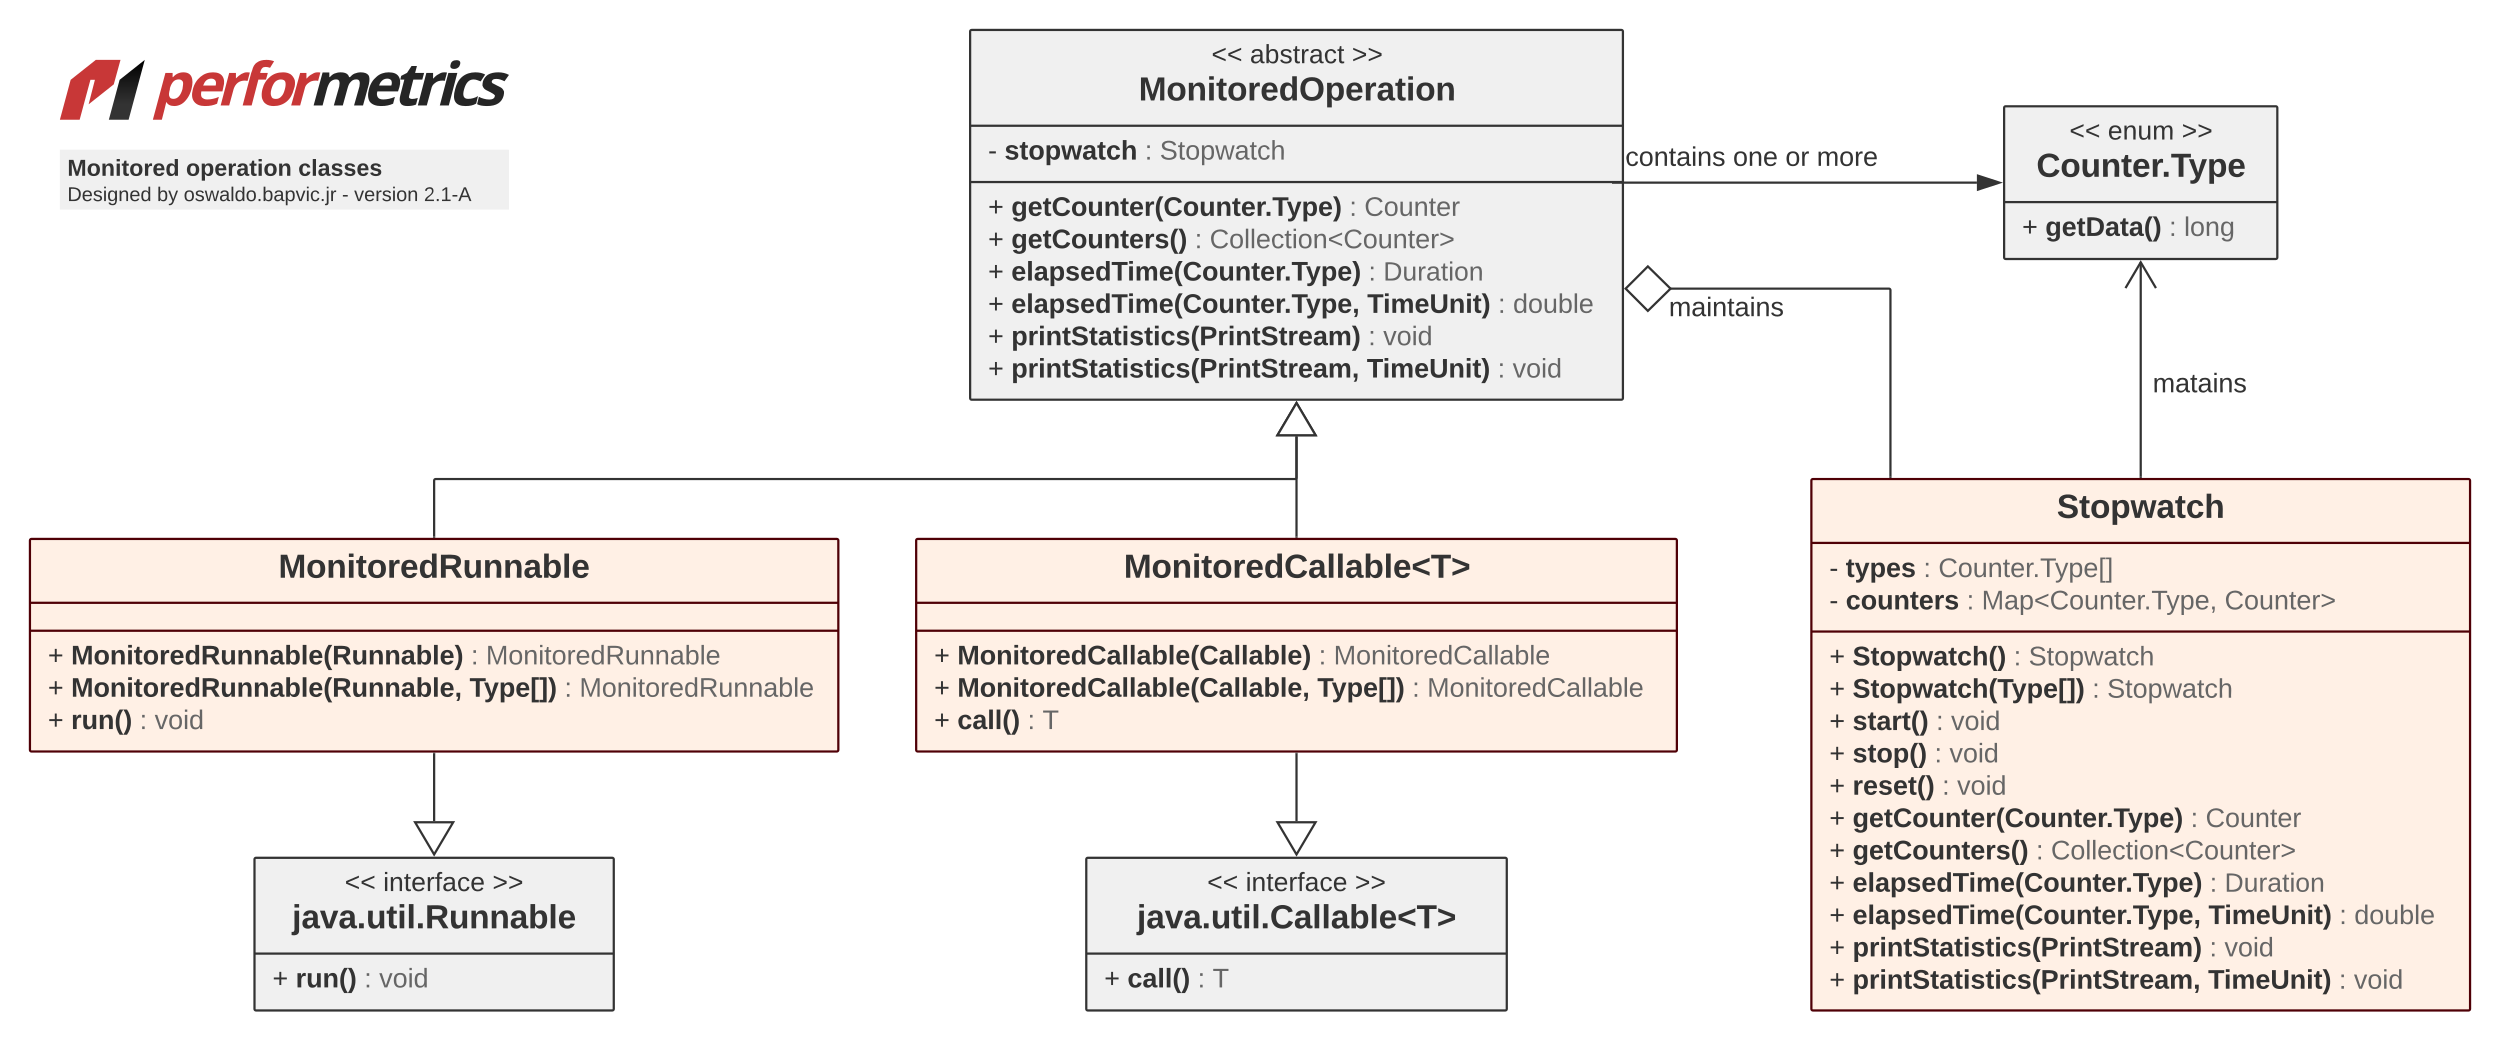 <svg xmlns="http://www.w3.org/2000/svg" xmlns:xlink="http://www.w3.org/1999/xlink" xmlns:lucid="lucid" width="1670" height="695"><g transform="translate(3520 -320)" lucid:page-tab-id="0_0"><path d="M-2310 641c0-.55.45-1 1-1h438c.55 0 1 .45 1 1v353c0 .55-.45 1-1 1h-438c-.55 0-1-.45-1-1z" stroke="#4f0006" stroke-width="1.5" fill="#fff0e5"/><path d="M-2310 682.67h440m-440 59.2h440" stroke="#4f0006" stroke-width="1.5" fill="none"/><use xlink:href="#a" transform="matrix(1,0,0,1,-2302,648) translate(155.981 17.944)"/><use xlink:href="#b" transform="matrix(1,0,0,1,-2298,690.667) translate(0 14.8)"/><use xlink:href="#c" transform="matrix(1,0,0,1,-2298,690.667) translate(10.95 14.8)"/><use xlink:href="#d" transform="matrix(1,0,0,1,-2298,690.667) translate(62.85 14.8)"/><use xlink:href="#e" transform="matrix(1,0,0,1,-2298,690.667) translate(72.85 14.8)"/><use xlink:href="#b" transform="matrix(1,0,0,1,-2298,690.667) translate(0 36.4)"/><use xlink:href="#f" transform="matrix(1,0,0,1,-2298,690.667) translate(10.95 36.4)"/><use xlink:href="#d" transform="matrix(1,0,0,1,-2298,690.667) translate(91.75 36.4)"/><use xlink:href="#g" transform="matrix(1,0,0,1,-2298,690.667) translate(101.75 36.4)"/><use xlink:href="#h" transform="matrix(1,0,0,1,-2298,690.667) translate(264.05 36.4)"/><use xlink:href="#i" transform="matrix(1,0,0,1,-2298,749.867) translate(0 14.6)"/><use xlink:href="#j" transform="matrix(1,0,0,1,-2298,749.867) translate(15.5 14.6)"/><use xlink:href="#d" transform="matrix(1,0,0,1,-2298,749.867) translate(123.15 14.6)"/><use xlink:href="#k" transform="matrix(1,0,0,1,-2298,749.867) translate(133.15 14.6)"/><use xlink:href="#i" transform="matrix(1,0,0,1,-2298,749.867) translate(0 36.2)"/><use xlink:href="#l" transform="matrix(1,0,0,1,-2298,749.867) translate(15.5 36.2)"/><use xlink:href="#d" transform="matrix(1,0,0,1,-2298,749.867) translate(175.6 36.2)"/><use xlink:href="#k" transform="matrix(1,0,0,1,-2298,749.867) translate(185.6 36.2)"/><use xlink:href="#i" transform="matrix(1,0,0,1,-2298,749.867) translate(0 57.8)"/><use xlink:href="#m" transform="matrix(1,0,0,1,-2298,749.867) translate(15.5 57.8)"/><use xlink:href="#d" transform="matrix(1,0,0,1,-2298,749.867) translate(71.3 57.8)"/><use xlink:href="#n" transform="matrix(1,0,0,1,-2298,749.867) translate(81.3 57.8)"/><use xlink:href="#i" transform="matrix(1,0,0,1,-2298,749.867) translate(0 79.4)"/><use xlink:href="#o" transform="matrix(1,0,0,1,-2298,749.867) translate(15.5 79.4)"/><use xlink:href="#d" transform="matrix(1,0,0,1,-2298,749.867) translate(70.25 79.4)"/><use xlink:href="#p" transform="matrix(1,0,0,1,-2298,749.867) translate(80.25 79.4)"/><use xlink:href="#i" transform="matrix(1,0,0,1,-2298,749.867) translate(0 101)"/><use xlink:href="#q" transform="matrix(1,0,0,1,-2298,749.867) translate(15.5 101)"/><use xlink:href="#d" transform="matrix(1,0,0,1,-2298,749.867) translate(75.35 101)"/><use xlink:href="#p" transform="matrix(1,0,0,1,-2298,749.867) translate(85.35 101)"/><use xlink:href="#i" transform="matrix(1,0,0,1,-2298,749.867) translate(0 122.6)"/><use xlink:href="#r" transform="matrix(1,0,0,1,-2298,749.867) translate(15.5 122.6)"/><use xlink:href="#s" transform="matrix(1,0,0,1,-2298,749.867) translate(241.35 122.6)"/><use xlink:href="#t" transform="matrix(1,0,0,1,-2298,749.867) translate(251.35 122.6)"/><use xlink:href="#i" transform="matrix(1,0,0,1,-2298,749.867) translate(0 144.2)"/><use xlink:href="#u" transform="matrix(1,0,0,1,-2298,749.867) translate(15.5 144.2)"/><use xlink:href="#d" transform="matrix(1,0,0,1,-2298,749.867) translate(138.05 144.2)"/><use xlink:href="#v" transform="matrix(1,0,0,1,-2298,749.867) translate(148.05 144.2)"/><use xlink:href="#i" transform="matrix(1,0,0,1,-2298,749.867) translate(0 165.8)"/><use xlink:href="#w" transform="matrix(1,0,0,1,-2298,749.867) translate(15.5 165.8)"/><use xlink:href="#x" transform="matrix(1,0,0,1,-2298,749.867) translate(254.138 165.8)"/><use xlink:href="#y" transform="matrix(1,0,0,1,-2298,749.867) translate(264.015 165.8)"/><use xlink:href="#i" transform="matrix(1,0,0,1,-2298,749.867) translate(0 187.4)"/><use xlink:href="#z" transform="matrix(1,0,0,1,-2298,749.867) translate(15.5 187.4)"/><use xlink:href="#A" transform="matrix(1,0,0,1,-2298,749.867) translate(253.25 187.4)"/><use xlink:href="#d" transform="matrix(1,0,0,1,-2298,749.867) translate(340.65 187.4)"/><use xlink:href="#B" transform="matrix(1,0,0,1,-2298,749.867) translate(350.65 187.4)"/><use xlink:href="#i" transform="matrix(1,0,0,1,-2298,749.867) translate(0 209)"/><use xlink:href="#C" transform="matrix(1,0,0,1,-2298,749.867) translate(15.5 209)"/><use xlink:href="#s" transform="matrix(1,0,0,1,-2298,749.867) translate(253.95 209)"/><use xlink:href="#p" transform="matrix(1,0,0,1,-2298,749.867) translate(263.95 209)"/><use xlink:href="#i" transform="matrix(1,0,0,1,-2298,749.867) translate(0 230.6)"/><use xlink:href="#D" transform="matrix(1,0,0,1,-2298,749.867) translate(15.5 230.6)"/><use xlink:href="#E" transform="matrix(1,0,0,1,-2298,749.867) translate(253 230.6)"/><use xlink:href="#d" transform="matrix(1,0,0,1,-2298,749.867) translate(340.4 230.6)"/><use xlink:href="#F" transform="matrix(1,0,0,1,-2298,749.867) translate(350.4 230.6)"/><path d="M-2653.93 678.5v-67" stroke="#333" stroke-width="1.5" fill="none"/><path d="M-2653.18 679.25h-1.5v-.77h1.5z" fill="#333"/><path d="M-2653.93 589.22l12.73 21.52h-25.45z" stroke="#333" stroke-width="1.5" fill="#fff"/><path d="M-2404.58 512.8h146.4c.54 0 1 .46 1 1v124.7" stroke="#333" stroke-width="1.5" fill="none"/><path d="M-2434.08 512.8l14.85-14.84 15.15 14.85-15.15 14.86z" stroke="#333" stroke-width="1.5" fill="#fff"/><path d="M-2256.44 639.25h-1.5v-.77h1.5z" fill="#333"/><use xlink:href="#G" transform="matrix(1,0,0,1,-2405.184,516.813) translate(0 14.4)"/><path d="M-3500 681c0-.55.45-1 1-1h538c.55 0 1 .45 1 1v140c0 .55-.45 1-1 1h-538c-.55 0-1-.45-1-1z" stroke="#4f0006" stroke-width="1.5" fill="#fff0e5"/><path d="M-3500 722.67h540m-540 18.66h540" stroke="#4f0006" stroke-width="1.5" fill="none"/><use xlink:href="#H" transform="matrix(1,0,0,1,-3492,688) translate(158.019 17.944)"/><use xlink:href="#i" transform="matrix(1,0,0,1,-3488,749.333) translate(0 14.5)"/><use xlink:href="#I" transform="matrix(1,0,0,1,-3488,749.333) translate(15.5 14.5)"/><use xlink:href="#d" transform="matrix(1,0,0,1,-3488,749.333) translate(282.6 14.5)"/><use xlink:href="#J" transform="matrix(1,0,0,1,-3488,749.333) translate(292.6 14.5)"/><use xlink:href="#i" transform="matrix(1,0,0,1,-3488,749.333) translate(0 36.1)"/><use xlink:href="#K" transform="matrix(1,0,0,1,-3488,749.333) translate(15.5 36.1)"/><use xlink:href="#L" transform="matrix(1,0,0,1,-3488,749.333) translate(281.65 36.1)"/><use xlink:href="#d" transform="matrix(1,0,0,1,-3488,749.333) translate(345.05 36.1)"/><use xlink:href="#J" transform="matrix(1,0,0,1,-3488,749.333) translate(355.05 36.1)"/><use xlink:href="#i" transform="matrix(1,0,0,1,-3488,749.333) translate(0 57.7)"/><use xlink:href="#M" transform="matrix(1,0,0,1,-3488,749.333) translate(15.5 57.7)"/><use xlink:href="#d" transform="matrix(1,0,0,1,-3488,749.333) translate(61.3 57.7)"/><use xlink:href="#F" transform="matrix(1,0,0,1,-3488,749.333) translate(71.3 57.7)"/><path d="M-2908 681c0-.55.45-1 1-1h506.15c.55 0 1 .45 1 1v140c0 .55-.45 1-1 1H-2907c-.55 0-1-.45-1-1z" stroke="#4f0006" stroke-width="1.5" fill="#fff0e5"/><path d="M-2908 722.67h508.15M-2908 741.33h508.15" stroke="#4f0006" stroke-width="1.5" fill="none"/><g><use xlink:href="#N" transform="matrix(1,0,0,1,-2900,688) translate(130.728 17.944)"/></g><g><use xlink:href="#i" transform="matrix(1,0,0,1,-2896,749.333) translate(0 14.5)"/><use xlink:href="#O" transform="matrix(1,0,0,1,-2896,749.333) translate(15.5 14.5)"/><use xlink:href="#d" transform="matrix(1,0,0,1,-2896,749.333) translate(256.9 14.5)"/><use xlink:href="#P" transform="matrix(1,0,0,1,-2896,749.333) translate(266.9 14.5)"/><use xlink:href="#i" transform="matrix(1,0,0,1,-2896,749.333) translate(0 36.1)"/><use xlink:href="#Q" transform="matrix(1,0,0,1,-2896,749.333) translate(15.5 36.1)"/><use xlink:href="#L" transform="matrix(1,0,0,1,-2896,749.333) translate(255.95 36.1)"/><use xlink:href="#d" transform="matrix(1,0,0,1,-2896,749.333) translate(319.35 36.1)"/><use xlink:href="#P" transform="matrix(1,0,0,1,-2896,749.333) translate(329.35 36.1)"/><use xlink:href="#i" transform="matrix(1,0,0,1,-2896,749.333) translate(0 57.7)"/><use xlink:href="#R" transform="matrix(1,0,0,1,-2896,749.333) translate(15.5 57.7)"/><use xlink:href="#d" transform="matrix(1,0,0,1,-2896,749.333) translate(62.4 57.7)"/><use xlink:href="#S" transform="matrix(1,0,0,1,-2896,749.333) translate(72.4 57.7)"/></g><path d="M-3230 678.5V641c0-.55.45-1 1-1h574.07c.56 0 1-.45 1-1v-27.5" stroke="#333" stroke-width="1.5" fill="none"/><path d="M-3229.25 679.25h-1.5v-.77h1.5z" fill="#333"/><path d="M-2653.93 589.22l12.73 21.52h-25.45z" stroke="#333" stroke-width="1.5" fill="#fff"/><path d="M-2871.96 341c0-.55.44-1 1-1h434.07c.56 0 1 .45 1 1v245c0 .55-.44 1-1 1h-434.06c-.56 0-1-.45-1-1z" stroke="#333" stroke-width="1.5" fill="#f0f0f0"/><path d="M-2871.96 404h436.07m-436.06 37.6h436.07" stroke="#333" stroke-width="1.5" fill="none"/><g><use xlink:href="#T" transform="matrix(1,0,0,1,-2863.964,348) translate(153.241 14.222)"/><use xlink:href="#U" transform="matrix(1,0,0,1,-2863.964,348) translate(178.92 14.222)"/><use xlink:href="#V" transform="matrix(1,0,0,1,-2863.964,348) translate(247.019 14.222)"/><use xlink:href="#W" transform="matrix(1,0,0,1,-2863.964,348) translate(104.636 39.111)"/></g><g><use xlink:href="#b" transform="matrix(1,0,0,1,-2859.964,412) translate(0 14.6)"/><use xlink:href="#X" transform="matrix(1,0,0,1,-2859.964,412) translate(10.95 14.6)"/><use xlink:href="#d" transform="matrix(1,0,0,1,-2859.964,412) translate(104.7 14.6)"/><use xlink:href="#Y" transform="matrix(1,0,0,1,-2859.964,412) translate(114.7 14.6)"/></g><g><use xlink:href="#i" transform="matrix(1,0,0,1,-2859.964,449.6) translate(0 14.6)"/><use xlink:href="#r" transform="matrix(1,0,0,1,-2859.964,449.6) translate(15.5 14.6)"/><use xlink:href="#s" transform="matrix(1,0,0,1,-2859.964,449.6) translate(241.35 14.6)"/><use xlink:href="#t" transform="matrix(1,0,0,1,-2859.964,449.6) translate(251.35 14.6)"/><use xlink:href="#i" transform="matrix(1,0,0,1,-2859.964,449.6) translate(0 36.2)"/><use xlink:href="#u" transform="matrix(1,0,0,1,-2859.964,449.6) translate(15.5 36.2)"/><use xlink:href="#d" transform="matrix(1,0,0,1,-2859.964,449.6) translate(138.05 36.2)"/><use xlink:href="#Z" transform="matrix(1,0,0,1,-2859.964,449.6) translate(148.05 36.2)"/><use xlink:href="#i" transform="matrix(1,0,0,1,-2859.964,449.6) translate(0 57.8)"/><use xlink:href="#w" transform="matrix(1,0,0,1,-2859.964,449.6) translate(15.5 57.8)"/><use xlink:href="#x" transform="matrix(1,0,0,1,-2859.964,449.6) translate(254.138 57.8)"/><use xlink:href="#y" transform="matrix(1,0,0,1,-2859.964,449.6) translate(264.015 57.8)"/><use xlink:href="#i" transform="matrix(1,0,0,1,-2859.964,449.6) translate(0 79.4)"/><use xlink:href="#z" transform="matrix(1,0,0,1,-2859.964,449.6) translate(15.5 79.4)"/><use xlink:href="#A" transform="matrix(1,0,0,1,-2859.964,449.6) translate(253.25 79.4)"/><use xlink:href="#d" transform="matrix(1,0,0,1,-2859.964,449.6) translate(340.65 79.4)"/><use xlink:href="#aa" transform="matrix(1,0,0,1,-2859.964,449.6) translate(350.65 79.4)"/><use xlink:href="#i" transform="matrix(1,0,0,1,-2859.964,449.6) translate(0 101)"/><use xlink:href="#C" transform="matrix(1,0,0,1,-2859.964,449.6) translate(15.5 101)"/><use xlink:href="#s" transform="matrix(1,0,0,1,-2859.964,449.6) translate(253.95 101)"/><use xlink:href="#p" transform="matrix(1,0,0,1,-2859.964,449.6) translate(263.95 101)"/><use xlink:href="#i" transform="matrix(1,0,0,1,-2859.964,449.6) translate(0 122.6)"/><use xlink:href="#D" transform="matrix(1,0,0,1,-2859.964,449.6) translate(15.5 122.6)"/><use xlink:href="#E" transform="matrix(1,0,0,1,-2859.964,449.6) translate(253 122.6)"/><use xlink:href="#d" transform="matrix(1,0,0,1,-2859.964,449.6) translate(340.4 122.6)"/><use xlink:href="#F" transform="matrix(1,0,0,1,-2859.964,449.6) translate(350.4 122.6)"/></g><path d="M-3350 894c0-.55.45-1 1-1h238c.55 0 1 .45 1 1v100c0 .55-.45 1-1 1h-238c-.55 0-1-.45-1-1z" stroke="#333" stroke-width="1.5" fill="#f0f0f0"/><path d="M-3350 957h240" stroke="#333" stroke-width="1.5" fill="none"/><g><use xlink:href="#T" transform="matrix(1,0,0,1,-3342,901) translate(52.296 14.222)"/><use xlink:href="#ab" transform="matrix(1,0,0,1,-3342,901) translate(77.975 14.222)"/><use xlink:href="#V" transform="matrix(1,0,0,1,-3342,901) translate(150.963 14.222)"/><use xlink:href="#ac" transform="matrix(1,0,0,1,-3342,901) translate(17.154 39.111)"/></g><g><use xlink:href="#i" transform="matrix(1,0,0,1,-3338,965) translate(0 14.6)"/><use xlink:href="#ad" transform="matrix(1,0,0,1,-3338,965) translate(15.5 14.6)"/><use xlink:href="#d" transform="matrix(1,0,0,1,-3338,965) translate(61.3 14.6)"/><use xlink:href="#F" transform="matrix(1,0,0,1,-3338,965) translate(71.3 14.6)"/></g><path d="M-2794.37 894c0-.55.45-1 1-1h278.9c.54 0 1 .45 1 1v100c0 .55-.46 1-1 1h-278.9c-.55 0-1-.45-1-1z" stroke="#333" stroke-width="1.5" fill="#f0f0f0"/><path d="M-2794.37 957h280.9" stroke="#333" stroke-width="1.5" fill="none"/><g><use xlink:href="#T" transform="matrix(1,0,0,1,-2786.373,901) translate(72.796 14.222)"/><use xlink:href="#ab" transform="matrix(1,0,0,1,-2786.373,901) translate(98.475 14.222)"/><use xlink:href="#V" transform="matrix(1,0,0,1,-2786.373,901) translate(171.463 14.222)"/><use xlink:href="#ae" transform="matrix(1,0,0,1,-2786.373,901) translate(25.864 39.111)"/></g><g><use xlink:href="#i" transform="matrix(1,0,0,1,-2782.373,965) translate(0 14.6)"/><use xlink:href="#af" transform="matrix(1,0,0,1,-2782.373,965) translate(15.5 14.6)"/><use xlink:href="#d" transform="matrix(1,0,0,1,-2782.373,965) translate(62.4 14.6)"/><use xlink:href="#S" transform="matrix(1,0,0,1,-2782.373,965) translate(72.4 14.6)"/></g><path d="M-3230 823.5v45" stroke="#333" stroke-width="1.5" fill="none"/><path d="M-3229.25 823.52h-1.5v-.77h1.5z" fill="#333"/><path d="M-3230 890.78l-12.73-21.52h25.46z" stroke="#333" stroke-width="1.5" fill="#fff"/><path d="M-2653.93 823.5v45" stroke="#333" stroke-width="1.5" fill="none"/><path d="M-2653.18 823.52h-1.5v-.77h1.5z" fill="#333"/><path d="M-2653.93 890.78l-12.72-21.52h25.45z" stroke="#333" stroke-width="1.5" fill="#fff"/><path d="M-2181.25 392c0-.55.45-1 1-1h180.5c.55 0 1 .45 1 1v100c0 .55-.45 1-1 1h-180.5c-.55 0-1-.45-1-1z" stroke="#333" stroke-width="1.5" fill="#f0f0f0"/><path d="M-2181.25 455h182.5" stroke="#333" stroke-width="1.5" fill="none"/><g><use xlink:href="#T" transform="matrix(1,0,0,1,-2173.25,399) translate(35.623 14.222)"/><use xlink:href="#ag" transform="matrix(1,0,0,1,-2173.25,399) translate(61.302 14.222)"/><use xlink:href="#V" transform="matrix(1,0,0,1,-2173.25,399) translate(110.636 14.222)"/><use xlink:href="#ah" transform="matrix(1,0,0,1,-2173.25,399) translate(13.562 39.111)"/></g><g><use xlink:href="#i" transform="matrix(1,0,0,1,-2169.25,463) translate(0 14.6)"/><use xlink:href="#ai" transform="matrix(1,0,0,1,-2169.25,463) translate(15.5 14.6)"/><use xlink:href="#d" transform="matrix(1,0,0,1,-2169.25,463) translate(98.2 14.6)"/><use xlink:href="#aj" transform="matrix(1,0,0,1,-2169.25,463) translate(108.2 14.6)"/></g><path d="M-2090 638.5V495.1" stroke="#333" stroke-width="1.5" fill="none"/><path d="M-2089.25 639.25h-1.5v-.77h1.5z" fill="#333"/><path d="M-2079.82 512.44l-10.18-17.22-10.18 17.22" stroke="#333" stroke-width="1.5" fill="none"/><g><use xlink:href="#ak" transform="matrix(1,0,0,1,-2082,567.657) translate(0 14.4)"/></g><path d="M-2442.43 442h243M-2442.4 442h-.78" stroke="#333" stroke-width="1.5" fill="none"/><path d="M-2184.43 442l-14.26 4.64v-9.28z" stroke="#333" stroke-width="1.5" fill="#333"/><g><use xlink:href="#al" transform="matrix(1,0,0,1,-2434.307,416.4) translate(0 14.4)"/><use xlink:href="#am" transform="matrix(1,0,0,1,-2434.307,416.4) translate(71.95 14.4)"/><use xlink:href="#an" transform="matrix(1,0,0,1,-2434.307,416.4) translate(106.95 14.4)"/><use xlink:href="#ao" transform="matrix(1,0,0,1,-2434.307,416.4) translate(127.9 14.4)"/></g><path d="M-3403.5 390.84c-2.7 0-4.5-.92-5.4-2.8-.9 3.92-2.1 8.44-3 11.96h-6l8.4-31.28h4.8v2.8h.3c1.8-2.12 4.2-3.2 6.9-3.2s4.5 1 5.4 2.96c.9 2 .9 4.76 0 8.28-.6 2.32-1.5 4.32-2.7 6.04-1.2 1.68-2.4 3-3.9 3.88-1.5.92-3.3 1.36-4.8 1.36zm3-17.8c-1.5 0-2.7.48-3.6 1.36-.9.92-1.8 2.4-2.4 4.48v.64c-.6 2.32-.9 4-.3 5 .3 1 1.2 1.52 2.7 1.52 2.7 0 4.8-2.2 6-6.56.3-2.16.6-3.76.3-4.8-.6-1.08-1.5-1.64-2.7-1.64zM-3378.9 372.52c-1.2 0-2.4.4-3.3 1.2-.9.8-1.5 1.92-2.1 3.4h8.4c.3-1.48.3-2.6-.3-3.4-.6-.8-1.5-1.2-2.7-1.2zm-4.2 18.32c-3.3 0-5.7-.96-7.2-2.92-1.5-1.92-1.8-4.64-.9-8.2.9-3.64 2.7-6.44 5.1-8.4 2.4-2 5.1-3 8.4-3 3 0 5.1.88 6.3 2.6 1.2 1.76 1.5 4.2.6 7.28l-.6 2.84h-14.1c-.3 1.72-.3 3 .3 3.96.9.96 2.1 1.44 3.6 1.44s2.7-.16 3.9-.44c1.2-.24 2.7-.68 3.9-1.28l-1.2 4.56c-1.2.52-2.4.92-3.6 1.16-1.2.28-2.7.4-4.5.4zM-3355.2 368.32c.9 0 1.5.04 2.1.16l-1.5 5.56c-.6-.12-1.2-.2-1.8-.2-1.8 0-3.6.48-4.8 1.48-1.2.96-2.1 2.32-2.7 4.08l-3 11.04h-5.7l5.7-21.72h4.5v3.64c1.2-1.2 2.4-2.2 3.6-2.92 1.5-.76 2.4-1.12 3.6-1.12zM-3342 360c-2.7 0-4.8.56-6.3 1.72-1.8 1.12-2.7 2.92-3.3 5.4l-.6 1.6-1.2 4.44-4.5 17.28h6l4.5-17.28h5.1l1.2-4.44h-5.1l.3-1.36c.3-.76.6-1.4 1.2-1.92.3-.48 1.2-.72 2.1-.72.9 0 1.8.16 3 .56l2.7-4.36c-1.5-.6-3.3-.92-5.1-.92zM-3338.7 379.56c-.6 2.12-.6 3.76 0 4.84.3 1.12 1.2 1.68 3 1.68 1.5 0 2.7-.56 3.6-1.64 1.2-1.12 1.8-2.72 2.4-4.88.6-2.16.6-3.76.3-4.84s-1.5-1.64-3-1.64-2.7.56-3.9 1.64c-.9 1.04-1.8 2.68-2.4 4.84zm15 0c-.9 3.52-2.4 6.28-4.8 8.28-2.4 2-5.4 3-8.7 3-2.1 0-3.9-.48-5.1-1.36-1.5-.92-2.1-2.24-2.7-3.96-.3-1.72-.3-3.68.3-5.96.9-3.56 2.7-6.32 5.1-8.28 2.4-2 5.1-2.96 8.7-2.96 2.1 0 3.6.44 5.1 1.36 1.2.92 2.1 2.2 2.7 3.88.3 1.72.3 3.72-.6 6zM-3307.8 368.32c.9 0 1.5.04 1.8.16l-1.5 5.56c-.3-.12-.9-.2-1.5-.2-2.1 0-3.6.48-4.8 1.48-1.5.96-2.4 2.32-2.7 4.08l-3 11.04h-6l6-21.72h4.2v3.64h.3c.9-1.2 2.1-2.2 3.6-2.92 1.2-.76 2.1-1.12 3.6-1.12z" stroke="#000" stroke-opacity="0" stroke-width=".9" fill="#c83737"/><path d="M-3291 390.44h-6l3.6-12.68c.3-1.56.3-2.76 0-3.52-.3-.8-.9-1.2-2.1-1.2-1.5 0-2.7.56-3.9 1.68-.9 1.12-1.8 2.96-2.4 5.52l-2.7 10.2h-6l6-22.04h4.5v3.12h.3c.9-1 1.8-1.8 3-2.36 1.5-.56 2.7-.84 4.2-.84 3.3 0 5.1 1.04 5.7 3.2h.6c.9-1.04 1.8-1.8 3-2.36 1.5-.56 2.7-.84 4.2-.84 2.4 0 4.2.64 5.1 1.88.9 1.28.9 3.28.3 6.08l-3.9 14.16h-6l3.6-12.68c.3-1.56.3-2.76 0-3.52-.3-.8-.9-1.2-2.1-1.2-1.5 0-2.7.52-3.6 1.56-1.2 1.04-1.8 2.68-2.4 4.96zM-3261.3 372.52c-1.2 0-2.4.4-3.3 1.2-.9.8-1.8 1.92-2.1 3.4h8.1c.6-1.48.3-2.6 0-3.4-.6-.8-1.5-1.2-2.7-1.2zm-4.2 18.32c-3.3 0-6-.96-7.5-2.92-1.2-1.92-1.5-4.64-.6-8.2.9-3.64 2.7-6.44 5.1-8.4 2.1-2 5.1-3 8.1-3 3.3 0 5.4.88 6.6 2.6 1.2 1.76 1.5 4.2.6 7.28l-.9 2.84h-13.8c-.6 1.72-.3 3 .3 3.96s1.8 1.44 3.6 1.44c1.2 0 2.7-.16 3.9-.44 1.2-.24 2.4-.68 3.9-1.28l-1.2 4.56c-1.2.52-2.4.92-3.6 1.16-1.2.28-2.7.4-4.5.4z" stroke="#000" stroke-opacity="0" stroke-width=".9" fill="#252525"/><path d="M-3244.8 386.12c1.2 0 2.4-.24 3.9-.68l-1.2 4.4c-1.5.68-3.6 1-5.7 1-2.4 0-3.9-.6-4.5-1.8-.9-1.2-.9-3-.3-5.4l2.7-10.48h-2.7l.6-2.48 3.9-2 3-4.6h3.6l-1.2 4.64h6l-1.2 4.44h-6l-2.7 10.48c-.3.84-.3 1.48 0 1.88.6.4 1.2.6 1.8.6zM-3219 363.12c.3-1.96 1.8-2.92 3.9-2.92 2.1 0 3 .96 2.4 2.92-.3.92-.6 1.64-1.5 2.16-.6.48-1.5.76-2.4.76-2.1 0-3-1-2.4-2.92zm-1.2 27.32h-6l5.7-21.72h6zM-3209.1 390.84c-6.6 0-9-3.72-6.9-11.16.9-3.68 2.4-6.48 4.8-8.44 2.4-1.96 5.4-2.92 8.7-2.92 2.7 0 4.8.48 6.6 1.48l-3 4.56c-.9-.36-1.8-.68-2.4-.88-.9-.28-1.5-.4-2.4-.4-3 0-5.1 2.2-6.3 6.6-1.2 4.24-.3 6.36 2.7 6.36 1.2 0 2.4-.16 3.3-.44 1.2-.32 2.4-.8 3.3-1.44l-1.2 5.04c-1.2.64-2.1 1.04-3.3 1.28-.9.24-2.4.36-3.9.36z" stroke="#000" stroke-opacity="0" stroke-width=".9" fill="#252525"/><path d="M-3183.6 384c-.6 2.2-1.8 3.92-3.6 5.08-1.8 1.16-4.2 1.76-7.5 1.76-1.5 0-2.7-.12-3.9-.32-.9-.24-2.1-.52-2.7-.96l1.2-4.88c.9.52 2.1.96 3.3 1.28 1.2.36 2.4.52 3.6.52 2.1 0 3.3-.6 3.6-1.84.3-.48.3-.84 0-1.12-.3-.32-.6-.64-1.2-1s-1.5-.8-2.4-1.32c-1.5-.68-2.7-1.32-3.3-1.92-.6-.6-.9-1.28-1.2-2.04 0-.8 0-1.72.3-2.88.6-1.92 1.8-3.4 3.3-4.44 1.8-1.08 4.2-1.6 6.9-1.6s5.1.56 7.2 1.72l-3 4.24c-.9-.44-1.8-.84-2.7-1.12-.9-.32-1.8-.44-2.7-.44-1.8 0-2.7.44-3 1.4-.3.52 0 1 .3 1.4.6.36 1.8.96 3.3 1.72 1.5.68 2.7 1.32 3.3 1.92.6.6.9 1.28 1.2 2.04 0 .8 0 1.72-.3 2.8zM-3223.2 368.32c.9 0 1.5.04 1.8.16l-1.5 5.56c-.3-.12-.9-.2-1.5-.2-2.1 0-3.6.48-4.8 1.48-1.5.96-2.4 2.32-2.7 4.08l-3 11.04h-6l5.7-21.72h4.5v3.64h.3c.9-1.2 2.1-2.2 3.6-2.92 1.2-.76 2.1-1.12 3.6-1.12z" stroke="#000" stroke-opacity="0" stroke-width=".9" fill="#252525"/><path d="M-3456 360c-5.7 4.44-11.1 8.88-16.8 13.32L-3480 400h13.2l7.2-26.68h3l-4.2 16.36 16.8-13.32 4.5-16.36z" stroke="#000" stroke-opacity="0" stroke-width=".34" fill="#c83737"/><path d="M-3423.3 360l-16.8 13.32-7.2 26.68h13.2z" stroke="#000" stroke-opacity="0" stroke-width=".34" fill="url(#ap)"/><path d="M-3480 420h300v40h-300z" stroke="#000" stroke-opacity="0" stroke-width=".5" fill="#f0f0f0"/><g><use xlink:href="#aq" transform="matrix(1,0,0,1,-3475,425) translate(0 12.444)"/><use xlink:href="#ar" transform="matrix(1,0,0,1,-3475,425) translate(79.247 12.444)"/><use xlink:href="#as" transform="matrix(1,0,0,1,-3475,425) translate(154.216 12.444)"/><use xlink:href="#at" transform="matrix(1,0,0,1,-3475,425) translate(0 29.333)"/><use xlink:href="#au" transform="matrix(1,0,0,1,-3475,425) translate(59.926 29.333)"/><use xlink:href="#av" transform="matrix(1,0,0,1,-3475,425) translate(77.704 29.333)"/><use xlink:href="#aw" transform="matrix(1,0,0,1,-3475,425) translate(183.444 29.333)"/><use xlink:href="#ax" transform="matrix(1,0,0,1,-3475,425) translate(191.556 29.333)"/><use xlink:href="#ay" transform="matrix(1,0,0,1,-3475,425) translate(238.148 29.333)"/><use xlink:href="#az" transform="matrix(1,0,0,1,-3475,425) translate(0 43.556)"/></g><defs><path fill="#333" d="M169-182c-1-43-94-46-97-3 18 66 151 10 154 114 3 95-165 93-204 36-6-8-10-19-12-30l50-8c3 46 112 56 116 5-17-69-150-10-154-114-4-87 153-88 188-35 5 8 8 18 10 28" id="aA"/><path fill="#333" d="M115-3C79 11 28 4 28-45v-112H4v-33h27l15-45h31v45h36v33H77v99c-1 23 16 31 38 25v30" id="aB"/><path fill="#333" d="M110-194c64 0 96 36 96 99 0 64-35 99-97 99-61 0-95-36-95-99 0-62 34-99 96-99zm-1 164c35 0 45-28 45-65 0-40-10-65-43-65-34 0-45 26-45 65 0 36 10 65 43 65" id="aC"/><path fill="#333" d="M135-194c53 0 70 44 70 98 0 56-19 98-73 100-31 1-45-17-59-34 3 33 2 69 2 105H25l-1-265h48c2 10 0 23 3 31 11-24 29-35 60-35zM114-30c33 0 39-31 40-66 0-38-9-64-40-64-56 0-55 130 0 130" id="aD"/><path fill="#333" d="M231 0h-52l-39-155L100 0H48L-1-190h46L77-45c9-52 24-97 36-145h53l37 145 32-145h46" id="aE"/><path fill="#333" d="M133-34C117-15 103 5 69 4 32 3 11-16 11-54c-1-60 55-63 116-61 1-26-3-47-28-47-18 1-26 9-28 27l-52-2c7-38 36-58 82-57s74 22 75 68l1 82c-1 14 12 18 25 15v27c-30 8-71 5-69-32zm-48 3c29 0 43-24 42-57-32 0-66-3-65 30 0 17 8 27 23 27" id="aF"/><path fill="#333" d="M190-63c-7 42-38 67-86 67-59 0-84-38-90-98-12-110 154-137 174-36l-49 2c-2-19-15-32-35-32-30 0-35 28-38 64-6 74 65 87 74 30" id="aG"/><path fill="#333" d="M114-157C55-157 80-60 75 0H25v-261h50l-1 109c12-26 28-41 61-42 86-1 58 113 63 194h-50c-7-57 23-157-34-157" id="aH"/><g id="a"><use transform="matrix(0.062,0,0,0.062,0,0)" xlink:href="#aA"/><use transform="matrix(0.062,0,0,0.062,14.815,0)" xlink:href="#aB"/><use transform="matrix(0.062,0,0,0.062,22.16,0)" xlink:href="#aC"/><use transform="matrix(0.062,0,0,0.062,35.679,0)" xlink:href="#aD"/><use transform="matrix(0.062,0,0,0.062,49.198,0)" xlink:href="#aE"/><use transform="matrix(0.062,0,0,0.062,66.481,0)" xlink:href="#aF"/><use transform="matrix(0.062,0,0,0.062,78.827,0)" xlink:href="#aB"/><use transform="matrix(0.062,0,0,0.062,86.173,0)" xlink:href="#aG"/><use transform="matrix(0.062,0,0,0.062,98.519,0)" xlink:href="#aH"/></g><path fill="#333" d="M16-82v-28h88v28H16" id="aI"/><use transform="matrix(0.05,0,0,0.05,0,0)" xlink:href="#aI" id="b"/><path fill="#333" d="M123 10C108 53 80 86 19 72V37c35 8 53-11 59-39L3-190h52l48 148c12-52 28-100 44-148h51" id="aJ"/><path fill="#333" d="M185-48c-13 30-37 53-82 52C43 2 14-33 14-96s30-98 90-98c62 0 83 45 84 108H66c0 31 8 55 39 56 18 0 30-7 34-22zm-45-69c5-46-57-63-70-21-2 6-4 13-4 21h74" id="aK"/><path fill="#333" d="M137-138c1-29-70-34-71-4 15 46 118 7 119 86 1 83-164 76-172 9l43-7c4 19 20 25 44 25 33 8 57-30 24-41C81-84 22-81 20-136c-2-80 154-74 161-7" id="aL"/><g id="c"><use transform="matrix(0.05,0,0,0.05,0,0)" xlink:href="#aB"/><use transform="matrix(0.05,0,0,0.05,5.95,0)" xlink:href="#aJ"/><use transform="matrix(0.05,0,0,0.05,15.95,0)" xlink:href="#aD"/><use transform="matrix(0.05,0,0,0.05,26.9,0)" xlink:href="#aK"/><use transform="matrix(0.05,0,0,0.05,36.9,0)" xlink:href="#aL"/></g><path fill="#666" d="M33-154v-36h34v36H33zM33 0v-36h34V0H33" id="aM"/><use transform="matrix(0.05,0,0,0.05,0,0)" xlink:href="#aM" id="d"/><path fill="#666" d="M212-179c-10-28-35-45-73-45-59 0-87 40-87 99 0 60 29 101 89 101 43 0 62-24 78-52l27 14C228-24 195 4 139 4 59 4 22-46 18-125c-6-104 99-153 187-111 19 9 31 26 39 46" id="aN"/><path fill="#666" d="M100-194c62-1 85 37 85 99 1 63-27 99-86 99S16-35 15-95c0-66 28-99 85-99zM99-20c44 1 53-31 53-75 0-43-8-75-51-75s-53 32-53 75 10 74 51 75" id="aO"/><path fill="#666" d="M84 4C-5 8 30-112 23-190h32v120c0 31 7 50 39 49 72-2 45-101 50-169h31l1 190h-30c-1-10 1-25-2-33-11 22-28 36-60 37" id="aP"/><path fill="#666" d="M117-194c89-4 53 116 60 194h-32v-121c0-31-8-49-39-48C34-167 62-67 57 0H25l-1-190h30c1 10-1 24 2 32 11-22 29-35 61-36" id="aQ"/><path fill="#666" d="M59-47c-2 24 18 29 38 22v24C64 9 27 4 27-40v-127H5v-23h24l9-43h21v43h35v23H59v120" id="aR"/><path fill="#666" d="M100-194c63 0 86 42 84 106H49c0 40 14 67 53 68 26 1 43-12 49-29l28 8c-11 28-37 45-77 45C44 4 14-33 15-96c1-61 26-98 85-98zm52 81c6-60-76-77-97-28-3 7-6 17-6 28h103" id="aS"/><path fill="#666" d="M114-163C36-179 61-72 57 0H25l-1-190h30c1 12-1 29 2 39 6-27 23-49 58-41v29" id="aT"/><path fill="#666" d="M33 0v-38h34V0H33" id="aU"/><path fill="#666" d="M127-220V0H93v-220H8v-28h204v28h-85" id="aV"/><path fill="#666" d="M179-190L93 31C79 59 56 82 12 73V49c39 6 53-20 64-50L1-190h34L92-34l54-156h33" id="aW"/><path fill="#666" d="M115-194c55 1 70 41 70 98S169 2 115 4C84 4 66-9 55-30l1 105H24l-1-265h31l2 30c10-21 28-34 59-34zm-8 174c40 0 45-34 45-75s-6-73-45-74c-42 0-51 32-51 76 0 43 10 73 51 73" id="aX"/><path fill="#666" d="M26 75v-336h71v23H56V52h41v23H26" id="aY"/><path fill="#666" d="M3 75V52h41v-290H3v-23h71V75H3" id="aZ"/><g id="e"><use transform="matrix(0.05,0,0,0.05,0,0)" xlink:href="#aN"/><use transform="matrix(0.05,0,0,0.05,12.95,0)" xlink:href="#aO"/><use transform="matrix(0.05,0,0,0.05,22.95,0)" xlink:href="#aP"/><use transform="matrix(0.05,0,0,0.05,32.95,0)" xlink:href="#aQ"/><use transform="matrix(0.05,0,0,0.05,42.95,0)" xlink:href="#aR"/><use transform="matrix(0.05,0,0,0.05,47.95,0)" xlink:href="#aS"/><use transform="matrix(0.05,0,0,0.05,57.95,0)" xlink:href="#aT"/><use transform="matrix(0.05,0,0,0.05,62.9,0)" xlink:href="#aU"/><use transform="matrix(0.05,0,0,0.05,67.9,0)" xlink:href="#aV"/><use transform="matrix(0.05,0,0,0.05,77.85,0)" xlink:href="#aW"/><use transform="matrix(0.05,0,0,0.05,86.85,0)" xlink:href="#aX"/><use transform="matrix(0.05,0,0,0.05,96.85,0)" xlink:href="#aS"/><use transform="matrix(0.05,0,0,0.05,106.85,0)" xlink:href="#aY"/><use transform="matrix(0.05,0,0,0.05,111.85,0)" xlink:href="#aZ"/></g><path fill="#333" d="M85 4C-2 5 27-109 22-190h50c7 57-23 150 33 157 60-5 35-97 40-157h50l1 190h-47c-2-12 1-28-3-38-12 25-28 42-61 42" id="ba"/><path fill="#333" d="M135-194c87-1 58 113 63 194h-50c-7-57 23-157-34-157-59 0-34 97-39 157H25l-1-190h47c2 12-1 28 3 38 12-26 28-41 61-42" id="bb"/><path fill="#333" d="M135-150c-39-12-60 13-60 57V0H25l-1-190h47c2 13-1 29 3 40 6-28 27-53 61-41v41" id="bc"/><g id="f"><use transform="matrix(0.05,0,0,0.05,0,0)" xlink:href="#aG"/><use transform="matrix(0.05,0,0,0.05,10,0)" xlink:href="#aC"/><use transform="matrix(0.05,0,0,0.05,20.95,0)" xlink:href="#ba"/><use transform="matrix(0.05,0,0,0.05,31.9,0)" xlink:href="#bb"/><use transform="matrix(0.05,0,0,0.05,42.85,0)" xlink:href="#aB"/><use transform="matrix(0.05,0,0,0.05,48.8,0)" xlink:href="#aK"/><use transform="matrix(0.05,0,0,0.05,58.8,0)" xlink:href="#bc"/><use transform="matrix(0.05,0,0,0.05,65.8,0)" xlink:href="#aL"/></g><path fill="#666" d="M240 0l2-218c-23 76-54 145-80 218h-23L58-218 59 0H30v-248h44l77 211c21-75 51-140 76-211h43V0h-30" id="bd"/><path fill="#666" d="M141-36C126-15 110 5 73 4 37 3 15-17 15-53c-1-64 63-63 125-63 3-35-9-54-41-54-24 1-41 7-42 31l-33-3c5-37 33-52 76-52 45 0 72 20 72 64v82c-1 20 7 32 28 27v20c-31 9-61-2-59-35zM48-53c0 20 12 33 32 33 41-3 63-29 60-74-43 2-92-5-92 41" id="be"/><path fill="#666" d="M18-100v-36l175-74v27L42-118l151 64v27" id="bf"/><path fill="#666" d="M68-38c1 34 0 65-14 84H32c9-13 17-26 17-46H33v-38h35" id="bg"/><g id="g"><use transform="matrix(0.05,0,0,0.05,0,0)" xlink:href="#bd"/><use transform="matrix(0.05,0,0,0.05,14.95,0)" xlink:href="#be"/><use transform="matrix(0.05,0,0,0.05,24.95,0)" xlink:href="#aX"/><use transform="matrix(0.05,0,0,0.05,34.95,0)" xlink:href="#bf"/><use transform="matrix(0.05,0,0,0.05,45.45,0)" xlink:href="#aN"/><use transform="matrix(0.05,0,0,0.05,58.4,0)" xlink:href="#aO"/><use transform="matrix(0.05,0,0,0.05,68.4,0)" xlink:href="#aP"/><use transform="matrix(0.05,0,0,0.05,78.4,0)" xlink:href="#aQ"/><use transform="matrix(0.05,0,0,0.05,88.4,0)" xlink:href="#aR"/><use transform="matrix(0.05,0,0,0.05,93.4,0)" xlink:href="#aS"/><use transform="matrix(0.05,0,0,0.05,103.4,0)" xlink:href="#aT"/><use transform="matrix(0.05,0,0,0.05,108.35,0)" xlink:href="#aU"/><use transform="matrix(0.05,0,0,0.05,113.35,0)" xlink:href="#aV"/><use transform="matrix(0.05,0,0,0.05,123.3,0)" xlink:href="#aW"/><use transform="matrix(0.05,0,0,0.05,132.3,0)" xlink:href="#aX"/><use transform="matrix(0.05,0,0,0.05,142.3,0)" xlink:href="#aS"/><use transform="matrix(0.05,0,0,0.05,152.3,0)" xlink:href="#bg"/></g><path fill="#666" d="M18-27v-27l151-64-151-65v-27l175 74v36" id="bh"/><g id="h"><use transform="matrix(0.05,0,0,0.05,0,0)" xlink:href="#aN"/><use transform="matrix(0.05,0,0,0.05,12.95,0)" xlink:href="#aO"/><use transform="matrix(0.05,0,0,0.05,22.95,0)" xlink:href="#aP"/><use transform="matrix(0.05,0,0,0.05,32.95,0)" xlink:href="#aQ"/><use transform="matrix(0.05,0,0,0.05,42.95,0)" xlink:href="#aR"/><use transform="matrix(0.05,0,0,0.05,47.95,0)" xlink:href="#aS"/><use transform="matrix(0.05,0,0,0.05,57.95,0)" xlink:href="#aT"/><use transform="matrix(0.05,0,0,0.05,63.9,0)" xlink:href="#bh"/></g><path fill="#333" d="M118-107v75H92v-75H18v-26h74v-75h26v75h74v26h-74" id="bi"/><use transform="matrix(0.05,0,0,0.05,0,0)" xlink:href="#bi" id="i"/><path fill="#333" d="M67-93c0 74 22 123 53 168H70C40 30 18-18 18-93s22-123 52-168h50c-32 44-53 94-53 168" id="bj"/><path fill="#333" d="M102-93c0 74-22 123-52 168H0C30 29 54-18 53-93c0-74-22-123-53-168h50c30 45 52 94 52 168" id="bk"/><g id="j"><use transform="matrix(0.05,0,0,0.05,0,0)" xlink:href="#aA"/><use transform="matrix(0.05,0,0,0.05,12,0)" xlink:href="#aB"/><use transform="matrix(0.05,0,0,0.05,17.95,0)" xlink:href="#aC"/><use transform="matrix(0.05,0,0,0.05,28.9,0)" xlink:href="#aD"/><use transform="matrix(0.05,0,0,0.05,39.85,0)" xlink:href="#aE"/><use transform="matrix(0.05,0,0,0.05,53.85,0)" xlink:href="#aF"/><use transform="matrix(0.05,0,0,0.05,63.85,0)" xlink:href="#aB"/><use transform="matrix(0.05,0,0,0.05,69.8,0)" xlink:href="#aG"/><use transform="matrix(0.05,0,0,0.05,79.8,0)" xlink:href="#aH"/><use transform="matrix(0.05,0,0,0.05,90.75,0)" xlink:href="#bj"/><use transform="matrix(0.05,0,0,0.05,96.7,0)" xlink:href="#bk"/></g><path fill="#666" d="M185-189c-5-48-123-54-124 2 14 75 158 14 163 119 3 78-121 87-175 55-17-10-28-26-33-46l33-7c5 56 141 63 141-1 0-78-155-14-162-118-5-82 145-84 179-34 5 7 8 16 11 25" id="bl"/><path fill="#666" d="M206 0h-36l-40-164L89 0H53L-1-190h32L70-26l43-164h34l41 164 42-164h31" id="bm"/><path fill="#666" d="M96-169c-40 0-48 33-48 73s9 75 48 75c24 0 41-14 43-38l32 2c-6 37-31 61-74 61-59 0-76-41-82-99-10-93 101-131 147-64 4 7 5 14 7 22l-32 3c-4-21-16-35-41-35" id="bn"/><path fill="#666" d="M106-169C34-169 62-67 57 0H25v-261h32l-1 103c12-21 28-36 61-36 89 0 53 116 60 194h-32v-121c2-32-8-49-39-48" id="bo"/><g id="k"><use transform="matrix(0.05,0,0,0.05,0,0)" xlink:href="#bl"/><use transform="matrix(0.05,0,0,0.05,12,0)" xlink:href="#aR"/><use transform="matrix(0.05,0,0,0.05,17,0)" xlink:href="#aO"/><use transform="matrix(0.05,0,0,0.05,27,0)" xlink:href="#aX"/><use transform="matrix(0.05,0,0,0.05,37,0)" xlink:href="#bm"/><use transform="matrix(0.05,0,0,0.05,49.95,0)" xlink:href="#be"/><use transform="matrix(0.05,0,0,0.05,59.95,0)" xlink:href="#aR"/><use transform="matrix(0.05,0,0,0.05,64.95,0)" xlink:href="#bn"/><use transform="matrix(0.05,0,0,0.05,73.95,0)" xlink:href="#bo"/></g><path fill="#333" d="M136-208V0H84v-208H4v-40h212v40h-80" id="bp"/><path fill="#333" d="M20 75v-336h95v34H67V41h48v34H20" id="bq"/><path fill="#333" d="M4 75V41h49v-268H4v-34h96V75H4" id="br"/><g id="l"><use transform="matrix(0.05,0,0,0.05,0,0)" xlink:href="#aA"/><use transform="matrix(0.05,0,0,0.05,12,0)" xlink:href="#aB"/><use transform="matrix(0.05,0,0,0.05,17.95,0)" xlink:href="#aC"/><use transform="matrix(0.05,0,0,0.05,28.9,0)" xlink:href="#aD"/><use transform="matrix(0.05,0,0,0.05,39.85,0)" xlink:href="#aE"/><use transform="matrix(0.05,0,0,0.05,53.85,0)" xlink:href="#aF"/><use transform="matrix(0.05,0,0,0.05,63.85,0)" xlink:href="#aB"/><use transform="matrix(0.05,0,0,0.05,69.8,0)" xlink:href="#aG"/><use transform="matrix(0.05,0,0,0.05,79.8,0)" xlink:href="#aH"/><use transform="matrix(0.05,0,0,0.05,90.75,0)" xlink:href="#bj"/><use transform="matrix(0.05,0,0,0.05,96.7,0)" xlink:href="#bp"/><use transform="matrix(0.05,0,0,0.05,106.3,0)" xlink:href="#aJ"/><use transform="matrix(0.05,0,0,0.05,116.3,0)" xlink:href="#aD"/><use transform="matrix(0.05,0,0,0.05,127.25,0)" xlink:href="#aK"/><use transform="matrix(0.05,0,0,0.05,137.25,0)" xlink:href="#bq"/><use transform="matrix(0.05,0,0,0.05,143.2,0)" xlink:href="#br"/><use transform="matrix(0.05,0,0,0.05,149.15,0)" xlink:href="#bk"/></g><g id="m"><use transform="matrix(0.05,0,0,0.05,0,0)" xlink:href="#aL"/><use transform="matrix(0.05,0,0,0.05,10,0)" xlink:href="#aB"/><use transform="matrix(0.05,0,0,0.05,15.95,0)" xlink:href="#aF"/><use transform="matrix(0.05,0,0,0.05,25.95,0)" xlink:href="#bc"/><use transform="matrix(0.05,0,0,0.05,32.95,0)" xlink:href="#aB"/><use transform="matrix(0.05,0,0,0.05,38.9,0)" xlink:href="#bj"/><use transform="matrix(0.05,0,0,0.05,44.85,0)" xlink:href="#bk"/></g><path fill="#666" d="M108 0H70L1-190h34L89-25l56-165h34" id="bs"/><path fill="#666" d="M24-231v-30h32v30H24zM24 0v-190h32V0H24" id="bt"/><path fill="#666" d="M85-194c31 0 48 13 60 33l-1-100h32l1 261h-30c-2-10 0-23-3-31C134-8 116 4 85 4 32 4 16-35 15-94c0-66 23-100 70-100zm9 24c-40 0-46 34-46 75 0 40 6 74 45 74 42 0 51-32 51-76 0-42-9-74-50-73" id="bu"/><g id="n"><use transform="matrix(0.05,0,0,0.05,0,0)" xlink:href="#bs"/><use transform="matrix(0.05,0,0,0.05,9,0)" xlink:href="#aO"/><use transform="matrix(0.05,0,0,0.05,19,0)" xlink:href="#bt"/><use transform="matrix(0.05,0,0,0.05,22.95,0)" xlink:href="#bu"/></g><g id="o"><use transform="matrix(0.05,0,0,0.05,0,0)" xlink:href="#aL"/><use transform="matrix(0.05,0,0,0.05,10,0)" xlink:href="#aB"/><use transform="matrix(0.05,0,0,0.05,15.95,0)" xlink:href="#aC"/><use transform="matrix(0.05,0,0,0.05,26.9,0)" xlink:href="#aD"/><use transform="matrix(0.05,0,0,0.05,37.85,0)" xlink:href="#bj"/><use transform="matrix(0.05,0,0,0.05,43.8,0)" xlink:href="#bk"/></g><g id="p"><use transform="matrix(0.05,0,0,0.05,0,0)" xlink:href="#bs"/><use transform="matrix(0.05,0,0,0.05,9,0)" xlink:href="#aO"/><use transform="matrix(0.05,0,0,0.05,19,0)" xlink:href="#bt"/><use transform="matrix(0.05,0,0,0.05,22.95,0)" xlink:href="#bu"/></g><g id="q"><use transform="matrix(0.05,0,0,0.05,0,0)" xlink:href="#bc"/><use transform="matrix(0.05,0,0,0.05,7,0)" xlink:href="#aK"/><use transform="matrix(0.05,0,0,0.05,17,0)" xlink:href="#aL"/><use transform="matrix(0.05,0,0,0.05,27,0)" xlink:href="#aK"/><use transform="matrix(0.05,0,0,0.05,37,0)" xlink:href="#aB"/><use transform="matrix(0.05,0,0,0.05,42.95,0)" xlink:href="#bj"/><use transform="matrix(0.05,0,0,0.05,48.9,0)" xlink:href="#bk"/></g><path fill="#333" d="M195-6C206 82 75 100 31 46c-4-6-6-13-8-21l49-6c3 16 16 24 34 25 40 0 42-37 40-79-11 22-30 35-61 35-53 0-70-43-70-97 0-56 18-96 73-97 30 0 46 14 59 34l2-30h47zm-90-29c32 0 41-27 41-63 0-35-9-62-40-62-32 0-39 29-40 63 0 36 9 62 39 62" id="bv"/><path fill="#333" d="M67-125c0 53 21 87 73 88 37 1 54-22 65-47l45 17C233-25 199 4 140 4 58 4 20-42 15-125 8-235 124-281 211-232c18 10 29 29 36 50l-46 12c-8-25-30-41-62-41-52 0-71 34-72 86" id="bw"/><path fill="#333" d="M24 0v-54h51V0H24" id="bx"/><g id="r"><use transform="matrix(0.05,0,0,0.05,0,0)" xlink:href="#bv"/><use transform="matrix(0.05,0,0,0.05,10.95,0)" xlink:href="#aK"/><use transform="matrix(0.05,0,0,0.05,20.95,0)" xlink:href="#aB"/><use transform="matrix(0.05,0,0,0.05,26.9,0)" xlink:href="#bw"/><use transform="matrix(0.05,0,0,0.05,39.85,0)" xlink:href="#aC"/><use transform="matrix(0.05,0,0,0.05,50.8,0)" xlink:href="#ba"/><use transform="matrix(0.05,0,0,0.05,61.75,0)" xlink:href="#bb"/><use transform="matrix(0.05,0,0,0.05,72.7,0)" xlink:href="#aB"/><use transform="matrix(0.05,0,0,0.05,78.65,0)" xlink:href="#aK"/><use transform="matrix(0.05,0,0,0.05,88.65,0)" xlink:href="#bc"/><use transform="matrix(0.05,0,0,0.05,95.65,0)" xlink:href="#bj"/><use transform="matrix(0.05,0,0,0.05,101.6,0)" xlink:href="#bw"/><use transform="matrix(0.05,0,0,0.05,114.55,0)" xlink:href="#aC"/><use transform="matrix(0.05,0,0,0.05,125.5,0)" xlink:href="#ba"/><use transform="matrix(0.05,0,0,0.05,136.45,0)" xlink:href="#bb"/><use transform="matrix(0.05,0,0,0.05,147.4,0)" xlink:href="#aB"/><use transform="matrix(0.05,0,0,0.05,153.35,0)" xlink:href="#aK"/><use transform="matrix(0.05,0,0,0.05,163.35,0)" xlink:href="#bc"/><use transform="matrix(0.05,0,0,0.05,169.35,0)" xlink:href="#bx"/><use transform="matrix(0.05,0,0,0.05,174.35,0)" xlink:href="#bp"/><use transform="matrix(0.05,0,0,0.05,183.95,0)" xlink:href="#aJ"/><use transform="matrix(0.05,0,0,0.05,193.95,0)" xlink:href="#aD"/><use transform="matrix(0.05,0,0,0.05,204.9,0)" xlink:href="#aK"/><use transform="matrix(0.05,0,0,0.05,214.9,0)" xlink:href="#bk"/></g><use transform="matrix(0.05,0,0,0.05,0,0)" xlink:href="#aM" id="s"/><g id="t"><use transform="matrix(0.05,0,0,0.05,0,0)" xlink:href="#aN"/><use transform="matrix(0.05,0,0,0.05,12.95,0)" xlink:href="#aO"/><use transform="matrix(0.05,0,0,0.05,22.95,0)" xlink:href="#aP"/><use transform="matrix(0.05,0,0,0.05,32.95,0)" xlink:href="#aQ"/><use transform="matrix(0.05,0,0,0.05,42.95,0)" xlink:href="#aR"/><use transform="matrix(0.05,0,0,0.05,47.95,0)" xlink:href="#aS"/><use transform="matrix(0.05,0,0,0.05,57.95,0)" xlink:href="#aT"/></g><g id="u"><use transform="matrix(0.05,0,0,0.05,0,0)" xlink:href="#bv"/><use transform="matrix(0.05,0,0,0.05,10.95,0)" xlink:href="#aK"/><use transform="matrix(0.05,0,0,0.05,20.95,0)" xlink:href="#aB"/><use transform="matrix(0.05,0,0,0.05,26.9,0)" xlink:href="#bw"/><use transform="matrix(0.05,0,0,0.05,39.85,0)" xlink:href="#aC"/><use transform="matrix(0.05,0,0,0.05,50.8,0)" xlink:href="#ba"/><use transform="matrix(0.05,0,0,0.05,61.75,0)" xlink:href="#bb"/><use transform="matrix(0.05,0,0,0.05,72.7,0)" xlink:href="#aB"/><use transform="matrix(0.05,0,0,0.05,78.65,0)" xlink:href="#aK"/><use transform="matrix(0.05,0,0,0.05,88.65,0)" xlink:href="#bc"/><use transform="matrix(0.05,0,0,0.05,95.65,0)" xlink:href="#aL"/><use transform="matrix(0.05,0,0,0.05,105.65,0)" xlink:href="#bj"/><use transform="matrix(0.05,0,0,0.05,111.6,0)" xlink:href="#bk"/></g><path fill="#666" d="M24 0v-261h32V0H24" id="by"/><g id="v"><use transform="matrix(0.05,0,0,0.05,0,0)" xlink:href="#aN"/><use transform="matrix(0.05,0,0,0.05,12.95,0)" xlink:href="#aO"/><use transform="matrix(0.05,0,0,0.05,22.95,0)" xlink:href="#by"/><use transform="matrix(0.05,0,0,0.05,26.9,0)" xlink:href="#by"/><use transform="matrix(0.05,0,0,0.05,30.85,0)" xlink:href="#aS"/><use transform="matrix(0.05,0,0,0.05,40.85,0)" xlink:href="#bn"/><use transform="matrix(0.05,0,0,0.05,49.85,0)" xlink:href="#aR"/><use transform="matrix(0.05,0,0,0.05,54.85,0)" xlink:href="#bt"/><use transform="matrix(0.05,0,0,0.05,58.8,0)" xlink:href="#aO"/><use transform="matrix(0.05,0,0,0.05,68.8,0)" xlink:href="#aQ"/><use transform="matrix(0.05,0,0,0.05,78.8,0)" xlink:href="#bf"/><use transform="matrix(0.05,0,0,0.05,89.3,0)" xlink:href="#aN"/><use transform="matrix(0.05,0,0,0.05,102.25,0)" xlink:href="#aO"/><use transform="matrix(0.05,0,0,0.05,112.25,0)" xlink:href="#aP"/><use transform="matrix(0.05,0,0,0.05,122.25,0)" xlink:href="#aQ"/><use transform="matrix(0.05,0,0,0.05,132.25,0)" xlink:href="#aR"/><use transform="matrix(0.05,0,0,0.05,137.25,0)" xlink:href="#aS"/><use transform="matrix(0.05,0,0,0.05,147.25,0)" xlink:href="#aT"/><use transform="matrix(0.05,0,0,0.05,153.2,0)" xlink:href="#bh"/></g><path fill="#333" d="M25 0v-261h50V0H25" id="bz"/><path fill="#333" d="M88-194c31-1 46 15 58 34l-1-101h50l1 261h-48c-2-10 0-23-3-31C134-8 116 4 84 4 32 4 16-41 15-95c0-56 19-97 73-99zm17 164c33 0 40-30 41-66 1-37-9-64-41-64s-38 30-39 65c0 43 13 65 39 65" id="bA"/><path fill="#333" d="M25-224v-37h50v37H25zM25 0v-190h50V0H25" id="bB"/><path fill="#333" d="M220-157c-53 9-28 100-34 157h-49v-107c1-27-5-49-29-50C55-147 81-57 75 0H25l-1-190h47c2 12-1 28 3 38 10-53 101-56 108 0 13-22 24-43 59-42 82 1 51 116 57 194h-49v-107c-1-25-5-48-29-50" id="bC"/><g id="w"><use transform="matrix(0.05,0,0,0.05,0,0)" xlink:href="#aK"/><use transform="matrix(0.05,0,0,0.05,10,0)" xlink:href="#bz"/><use transform="matrix(0.05,0,0,0.05,15,0)" xlink:href="#aF"/><use transform="matrix(0.05,0,0,0.05,25,0)" xlink:href="#aD"/><use transform="matrix(0.05,0,0,0.05,35.95,0)" xlink:href="#aL"/><use transform="matrix(0.05,0,0,0.05,45.95,0)" xlink:href="#aK"/><use transform="matrix(0.05,0,0,0.05,55.95,0)" xlink:href="#bA"/><use transform="matrix(0.05,0,0,0.05,66.9,0)" xlink:href="#bp"/><use transform="matrix(0.05,0,0,0.05,77.5,0)" xlink:href="#bB"/><use transform="matrix(0.05,0,0,0.05,82.5,0)" xlink:href="#bC"/><use transform="matrix(0.05,0,0,0.05,98.5,0)" xlink:href="#aK"/><use transform="matrix(0.05,0,0,0.05,108.5,0)" xlink:href="#bj"/><use transform="matrix(0.05,0,0,0.05,114.45,0)" xlink:href="#bw"/><use transform="matrix(0.05,0,0,0.05,127.4,0)" xlink:href="#aC"/><use transform="matrix(0.05,0,0,0.05,138.35,0)" xlink:href="#ba"/><use transform="matrix(0.05,0,0,0.05,149.3,0)" xlink:href="#bb"/><use transform="matrix(0.05,0,0,0.05,160.25,0)" xlink:href="#aB"/><use transform="matrix(0.05,0,0,0.05,166.2,0)" xlink:href="#aK"/><use transform="matrix(0.05,0,0,0.05,176.2,0)" xlink:href="#bc"/><use transform="matrix(0.05,0,0,0.05,182.2,0)" xlink:href="#bx"/><use transform="matrix(0.05,0,0,0.05,187.2,0)" xlink:href="#bp"/><use transform="matrix(0.05,0,0,0.05,196.8,0)" xlink:href="#aJ"/><use transform="matrix(0.05,0,0,0.05,206.8,0)" xlink:href="#aD"/><use transform="matrix(0.05,0,0,0.05,217.75,0)" xlink:href="#aK"/><use transform="matrix(0.05,0,0,0.05,227.75,0)" xlink:href="#bk"/></g><use transform="matrix(0.049,0,0,0.049,0,0)" xlink:href="#aM" id="x"/><path fill="#666" d="M30-248c118-7 216 8 213 122C240-48 200 0 122 0H30v-248zM63-27c89 8 146-16 146-99s-60-101-146-95v194" id="bD"/><g id="y"><use transform="matrix(0.049,0,0,0.049,0,0)" xlink:href="#bD"/><use transform="matrix(0.049,0,0,0.049,12.79,0)" xlink:href="#aP"/><use transform="matrix(0.049,0,0,0.049,22.667,0)" xlink:href="#aT"/><use transform="matrix(0.049,0,0,0.049,28.543,0)" xlink:href="#be"/><use transform="matrix(0.049,0,0,0.049,38.42,0)" xlink:href="#aR"/><use transform="matrix(0.049,0,0,0.049,43.358,0)" xlink:href="#bt"/><use transform="matrix(0.049,0,0,0.049,47.259,0)" xlink:href="#aO"/><use transform="matrix(0.049,0,0,0.049,57.136,0)" xlink:href="#aQ"/></g><path fill="#333" d="M76-54c-1 42 2 86-19 110H24C36 42 46 24 48 0H25v-54h51" id="bE"/><g id="z"><use transform="matrix(0.05,0,0,0.05,0,0)" xlink:href="#aK"/><use transform="matrix(0.05,0,0,0.05,10,0)" xlink:href="#bz"/><use transform="matrix(0.05,0,0,0.05,15,0)" xlink:href="#aF"/><use transform="matrix(0.05,0,0,0.05,25,0)" xlink:href="#aD"/><use transform="matrix(0.05,0,0,0.05,35.95,0)" xlink:href="#aL"/><use transform="matrix(0.05,0,0,0.05,45.95,0)" xlink:href="#aK"/><use transform="matrix(0.05,0,0,0.05,55.95,0)" xlink:href="#bA"/><use transform="matrix(0.05,0,0,0.05,66.9,0)" xlink:href="#bp"/><use transform="matrix(0.05,0,0,0.05,77.5,0)" xlink:href="#bB"/><use transform="matrix(0.05,0,0,0.05,82.5,0)" xlink:href="#bC"/><use transform="matrix(0.05,0,0,0.05,98.5,0)" xlink:href="#aK"/><use transform="matrix(0.05,0,0,0.05,108.5,0)" xlink:href="#bj"/><use transform="matrix(0.05,0,0,0.05,114.45,0)" xlink:href="#bw"/><use transform="matrix(0.05,0,0,0.05,127.4,0)" xlink:href="#aC"/><use transform="matrix(0.05,0,0,0.05,138.35,0)" xlink:href="#ba"/><use transform="matrix(0.05,0,0,0.05,149.3,0)" xlink:href="#bb"/><use transform="matrix(0.05,0,0,0.05,160.25,0)" xlink:href="#aB"/><use transform="matrix(0.05,0,0,0.05,166.2,0)" xlink:href="#aK"/><use transform="matrix(0.05,0,0,0.05,176.2,0)" xlink:href="#bc"/><use transform="matrix(0.05,0,0,0.05,182.2,0)" xlink:href="#bx"/><use transform="matrix(0.05,0,0,0.05,187.2,0)" xlink:href="#bp"/><use transform="matrix(0.05,0,0,0.05,196.8,0)" xlink:href="#aJ"/><use transform="matrix(0.05,0,0,0.05,206.8,0)" xlink:href="#aD"/><use transform="matrix(0.05,0,0,0.05,217.75,0)" xlink:href="#aK"/><use transform="matrix(0.05,0,0,0.05,227.75,0)" xlink:href="#bE"/></g><path fill="#333" d="M238-95c0 69-44 99-111 99C63 4 22-25 22-93v-155h51v151c-1 38 19 59 55 60 90 1 49-130 58-211h52v153" id="bF"/><g id="A"><use transform="matrix(0.05,0,0,0.05,0,0)" xlink:href="#bp"/><use transform="matrix(0.05,0,0,0.05,10.6,0)" xlink:href="#bB"/><use transform="matrix(0.05,0,0,0.05,15.6,0)" xlink:href="#bC"/><use transform="matrix(0.05,0,0,0.05,31.6,0)" xlink:href="#aK"/><use transform="matrix(0.05,0,0,0.05,41.6,0)" xlink:href="#bF"/><use transform="matrix(0.05,0,0,0.05,54.55,0)" xlink:href="#bb"/><use transform="matrix(0.05,0,0,0.05,65.5,0)" xlink:href="#bB"/><use transform="matrix(0.05,0,0,0.05,70.5,0)" xlink:href="#aB"/><use transform="matrix(0.05,0,0,0.05,76.45,0)" xlink:href="#bk"/></g><path fill="#666" d="M115-194c53 0 69 39 70 98 0 66-23 100-70 100C84 3 66-7 56-30L54 0H23l1-261h32v101c10-23 28-34 59-34zm-8 174c40 0 45-34 45-75 0-40-5-75-45-74-42 0-51 32-51 76 0 43 10 73 51 73" id="bG"/><g id="B"><use transform="matrix(0.05,0,0,0.05,0,0)" xlink:href="#bu"/><use transform="matrix(0.05,0,0,0.05,10,0)" xlink:href="#aO"/><use transform="matrix(0.05,0,0,0.05,20,0)" xlink:href="#aP"/><use transform="matrix(0.05,0,0,0.05,30,0)" xlink:href="#bG"/><use transform="matrix(0.05,0,0,0.05,40,0)" xlink:href="#by"/><use transform="matrix(0.05,0,0,0.05,43.95,0)" xlink:href="#aS"/></g><path fill="#333" d="M24-248c93 1 206-16 204 79-1 75-69 88-152 82V0H24v-248zm52 121c47 0 100 7 100-41 0-47-54-39-100-39v80" id="bH"/><g id="C"><use transform="matrix(0.05,0,0,0.05,0,0)" xlink:href="#aD"/><use transform="matrix(0.05,0,0,0.05,10.95,0)" xlink:href="#bc"/><use transform="matrix(0.05,0,0,0.05,17.95,0)" xlink:href="#bB"/><use transform="matrix(0.05,0,0,0.05,22.95,0)" xlink:href="#bb"/><use transform="matrix(0.05,0,0,0.05,33.9,0)" xlink:href="#aB"/><use transform="matrix(0.05,0,0,0.05,39.85,0)" xlink:href="#aA"/><use transform="matrix(0.05,0,0,0.05,51.85,0)" xlink:href="#aB"/><use transform="matrix(0.05,0,0,0.05,57.8,0)" xlink:href="#aF"/><use transform="matrix(0.05,0,0,0.05,67.8,0)" xlink:href="#aB"/><use transform="matrix(0.05,0,0,0.05,73.75,0)" xlink:href="#bB"/><use transform="matrix(0.05,0,0,0.05,78.75,0)" xlink:href="#aL"/><use transform="matrix(0.05,0,0,0.05,88.75,0)" xlink:href="#aB"/><use transform="matrix(0.05,0,0,0.05,94.7,0)" xlink:href="#bB"/><use transform="matrix(0.05,0,0,0.05,99.7,0)" xlink:href="#aG"/><use transform="matrix(0.05,0,0,0.05,109.7,0)" xlink:href="#aL"/><use transform="matrix(0.05,0,0,0.05,119.7,0)" xlink:href="#bj"/><use transform="matrix(0.05,0,0,0.05,125.65,0)" xlink:href="#bH"/><use transform="matrix(0.05,0,0,0.05,137.65,0)" xlink:href="#bc"/><use transform="matrix(0.05,0,0,0.05,144.65,0)" xlink:href="#bB"/><use transform="matrix(0.05,0,0,0.05,149.65,0)" xlink:href="#bb"/><use transform="matrix(0.05,0,0,0.05,160.6,0)" xlink:href="#aB"/><use transform="matrix(0.05,0,0,0.05,166.55,0)" xlink:href="#aA"/><use transform="matrix(0.05,0,0,0.05,178.55,0)" xlink:href="#aB"/><use transform="matrix(0.05,0,0,0.05,184.5,0)" xlink:href="#bc"/><use transform="matrix(0.05,0,0,0.05,191.5,0)" xlink:href="#aK"/><use transform="matrix(0.05,0,0,0.05,201.5,0)" xlink:href="#aF"/><use transform="matrix(0.05,0,0,0.05,211.5,0)" xlink:href="#bC"/><use transform="matrix(0.05,0,0,0.05,227.5,0)" xlink:href="#bk"/></g><g id="D"><use transform="matrix(0.05,0,0,0.05,0,0)" xlink:href="#aD"/><use transform="matrix(0.05,0,0,0.05,10.95,0)" xlink:href="#bc"/><use transform="matrix(0.05,0,0,0.05,17.95,0)" xlink:href="#bB"/><use transform="matrix(0.05,0,0,0.05,22.95,0)" xlink:href="#bb"/><use transform="matrix(0.05,0,0,0.05,33.9,0)" xlink:href="#aB"/><use transform="matrix(0.05,0,0,0.05,39.85,0)" xlink:href="#aA"/><use transform="matrix(0.05,0,0,0.05,51.85,0)" xlink:href="#aB"/><use transform="matrix(0.05,0,0,0.05,57.8,0)" xlink:href="#aF"/><use transform="matrix(0.05,0,0,0.05,67.8,0)" xlink:href="#aB"/><use transform="matrix(0.05,0,0,0.05,73.75,0)" xlink:href="#bB"/><use transform="matrix(0.05,0,0,0.05,78.75,0)" xlink:href="#aL"/><use transform="matrix(0.05,0,0,0.05,88.75,0)" xlink:href="#aB"/><use transform="matrix(0.05,0,0,0.05,94.7,0)" xlink:href="#bB"/><use transform="matrix(0.05,0,0,0.05,99.7,0)" xlink:href="#aG"/><use transform="matrix(0.05,0,0,0.05,109.7,0)" xlink:href="#aL"/><use transform="matrix(0.05,0,0,0.05,119.7,0)" xlink:href="#bj"/><use transform="matrix(0.05,0,0,0.05,125.65,0)" xlink:href="#bH"/><use transform="matrix(0.05,0,0,0.05,137.65,0)" xlink:href="#bc"/><use transform="matrix(0.05,0,0,0.05,144.65,0)" xlink:href="#bB"/><use transform="matrix(0.05,0,0,0.05,149.65,0)" xlink:href="#bb"/><use transform="matrix(0.05,0,0,0.05,160.6,0)" xlink:href="#aB"/><use transform="matrix(0.05,0,0,0.05,166.55,0)" xlink:href="#aA"/><use transform="matrix(0.05,0,0,0.05,178.55,0)" xlink:href="#aB"/><use transform="matrix(0.05,0,0,0.05,184.5,0)" xlink:href="#bc"/><use transform="matrix(0.05,0,0,0.05,191.5,0)" xlink:href="#aK"/><use transform="matrix(0.05,0,0,0.05,201.5,0)" xlink:href="#aF"/><use transform="matrix(0.05,0,0,0.05,211.5,0)" xlink:href="#bC"/><use transform="matrix(0.05,0,0,0.05,227.5,0)" xlink:href="#bE"/></g><g id="E"><use transform="matrix(0.05,0,0,0.05,0,0)" xlink:href="#bp"/><use transform="matrix(0.05,0,0,0.05,10.6,0)" xlink:href="#bB"/><use transform="matrix(0.05,0,0,0.05,15.6,0)" xlink:href="#bC"/><use transform="matrix(0.05,0,0,0.05,31.6,0)" xlink:href="#aK"/><use transform="matrix(0.05,0,0,0.05,41.6,0)" xlink:href="#bF"/><use transform="matrix(0.05,0,0,0.05,54.55,0)" xlink:href="#bb"/><use transform="matrix(0.05,0,0,0.05,65.5,0)" xlink:href="#bB"/><use transform="matrix(0.05,0,0,0.05,70.5,0)" xlink:href="#aB"/><use transform="matrix(0.05,0,0,0.05,76.45,0)" xlink:href="#bk"/></g><g id="F"><use transform="matrix(0.05,0,0,0.05,0,0)" xlink:href="#bs"/><use transform="matrix(0.05,0,0,0.05,9,0)" xlink:href="#aO"/><use transform="matrix(0.05,0,0,0.05,19,0)" xlink:href="#bt"/><use transform="matrix(0.05,0,0,0.05,22.95,0)" xlink:href="#bu"/></g><path fill="#333" d="M210-169c-67 3-38 105-44 169h-31v-121c0-29-5-50-35-48C34-165 62-65 56 0H25l-1-190h30c1 10-1 24 2 32 10-44 99-50 107 0 11-21 27-35 58-36 85-2 47 119 55 194h-31v-121c0-29-5-49-35-48" id="bI"/><path fill="#333" d="M141-36C126-15 110 5 73 4 37 3 15-17 15-53c-1-64 63-63 125-63 3-35-9-54-41-54-24 1-41 7-42 31l-33-3c5-37 33-52 76-52 45 0 72 20 72 64v82c-1 20 7 32 28 27v20c-31 9-61-2-59-35zM48-53c0 20 12 33 32 33 41-3 63-29 60-74-43 2-92-5-92 41" id="bJ"/><path fill="#333" d="M24-231v-30h32v30H24zM24 0v-190h32V0H24" id="bK"/><path fill="#333" d="M117-194c89-4 53 116 60 194h-32v-121c0-31-8-49-39-48C34-167 62-67 57 0H25l-1-190h30c1 10-1 24 2 32 11-22 29-35 61-36" id="bL"/><path fill="#333" d="M59-47c-2 24 18 29 38 22v24C64 9 27 4 27-40v-127H5v-23h24l9-43h21v43h35v23H59v120" id="bM"/><path fill="#333" d="M135-143c-3-34-86-38-87 0 15 53 115 12 119 90S17 21 10-45l28-5c4 36 97 45 98 0-10-56-113-15-118-90-4-57 82-63 122-42 12 7 21 19 24 35" id="bN"/><g id="G"><use transform="matrix(0.05,0,0,0.05,0,0)" xlink:href="#bI"/><use transform="matrix(0.05,0,0,0.05,14.95,0)" xlink:href="#bJ"/><use transform="matrix(0.05,0,0,0.05,24.95,0)" xlink:href="#bK"/><use transform="matrix(0.05,0,0,0.05,28.9,0)" xlink:href="#bL"/><use transform="matrix(0.05,0,0,0.05,38.9,0)" xlink:href="#bM"/><use transform="matrix(0.05,0,0,0.05,43.9,0)" xlink:href="#bJ"/><use transform="matrix(0.05,0,0,0.05,53.9,0)" xlink:href="#bK"/><use transform="matrix(0.05,0,0,0.05,57.85,0)" xlink:href="#bL"/><use transform="matrix(0.05,0,0,0.05,67.85,0)" xlink:href="#bN"/></g><path fill="#333" d="M230 0l2-204L168 0h-37L68-204 70 0H24v-248h70l56 185 57-185h69V0h-46" id="bO"/><path fill="#333" d="M240-174c0 40-23 61-54 70L253 0h-59l-57-94H76V0H24v-248c93 4 217-23 216 74zM76-134c48-2 112 12 112-38 0-48-66-32-112-35v73" id="bP"/><path fill="#333" d="M135-194c52 0 70 43 70 98 0 56-19 99-73 100-30 1-46-15-58-35L72 0H24l1-261h50v104c11-23 29-37 60-37zM114-30c31 0 40-27 40-66 0-37-7-63-39-63s-41 28-41 65c0 36 8 64 40 64" id="bQ"/><g id="H"><use transform="matrix(0.062,0,0,0.062,0,0)" xlink:href="#bO"/><use transform="matrix(0.062,0,0,0.062,18.457,0)" xlink:href="#aC"/><use transform="matrix(0.062,0,0,0.062,31.975,0)" xlink:href="#bb"/><use transform="matrix(0.062,0,0,0.062,45.494,0)" xlink:href="#bB"/><use transform="matrix(0.062,0,0,0.062,51.667,0)" xlink:href="#aB"/><use transform="matrix(0.062,0,0,0.062,59.012,0)" xlink:href="#aC"/><use transform="matrix(0.062,0,0,0.062,72.531,0)" xlink:href="#bc"/><use transform="matrix(0.062,0,0,0.062,81.173,0)" xlink:href="#aK"/><use transform="matrix(0.062,0,0,0.062,93.519,0)" xlink:href="#bA"/><use transform="matrix(0.062,0,0,0.062,107.037,0)" xlink:href="#bP"/><use transform="matrix(0.062,0,0,0.062,123.025,0)" xlink:href="#ba"/><use transform="matrix(0.062,0,0,0.062,136.543,0)" xlink:href="#bb"/><use transform="matrix(0.062,0,0,0.062,150.062,0)" xlink:href="#bb"/><use transform="matrix(0.062,0,0,0.062,163.58,0)" xlink:href="#aF"/><use transform="matrix(0.062,0,0,0.062,175.926,0)" xlink:href="#bQ"/><use transform="matrix(0.062,0,0,0.062,189.444,0)" xlink:href="#bz"/><use transform="matrix(0.062,0,0,0.062,195.617,0)" xlink:href="#aK"/></g><g id="I"><use transform="matrix(0.05,0,0,0.05,0,0)" xlink:href="#bO"/><use transform="matrix(0.05,0,0,0.05,14.95,0)" xlink:href="#aC"/><use transform="matrix(0.05,0,0,0.05,25.9,0)" xlink:href="#bb"/><use transform="matrix(0.05,0,0,0.05,36.85,0)" xlink:href="#bB"/><use transform="matrix(0.05,0,0,0.05,41.85,0)" xlink:href="#aB"/><use transform="matrix(0.05,0,0,0.05,47.8,0)" xlink:href="#aC"/><use transform="matrix(0.05,0,0,0.05,58.75,0)" xlink:href="#bc"/><use transform="matrix(0.05,0,0,0.05,65.75,0)" xlink:href="#aK"/><use transform="matrix(0.05,0,0,0.05,75.75,0)" xlink:href="#bA"/><use transform="matrix(0.05,0,0,0.05,86.7,0)" xlink:href="#bP"/><use transform="matrix(0.05,0,0,0.05,99.65,0)" xlink:href="#ba"/><use transform="matrix(0.05,0,0,0.05,110.6,0)" xlink:href="#bb"/><use transform="matrix(0.05,0,0,0.05,121.55,0)" xlink:href="#bb"/><use transform="matrix(0.05,0,0,0.05,132.5,0)" xlink:href="#aF"/><use transform="matrix(0.05,0,0,0.05,142.5,0)" xlink:href="#bQ"/><use transform="matrix(0.05,0,0,0.05,153.45,0)" xlink:href="#bz"/><use transform="matrix(0.05,0,0,0.05,158.45,0)" xlink:href="#aK"/><use transform="matrix(0.05,0,0,0.05,168.45,0)" xlink:href="#bj"/><use transform="matrix(0.05,0,0,0.05,174.4,0)" xlink:href="#bP"/><use transform="matrix(0.05,0,0,0.05,187.35,0)" xlink:href="#ba"/><use transform="matrix(0.05,0,0,0.05,198.3,0)" xlink:href="#bb"/><use transform="matrix(0.05,0,0,0.05,209.25,0)" xlink:href="#bb"/><use transform="matrix(0.05,0,0,0.05,220.2,0)" xlink:href="#aF"/><use transform="matrix(0.05,0,0,0.05,230.2,0)" xlink:href="#bQ"/><use transform="matrix(0.05,0,0,0.05,241.15,0)" xlink:href="#bz"/><use transform="matrix(0.05,0,0,0.05,246.15,0)" xlink:href="#aK"/><use transform="matrix(0.05,0,0,0.05,256.15,0)" xlink:href="#bk"/></g><path fill="#666" d="M233-177c-1 41-23 64-60 70L243 0h-38l-65-103H63V0H30v-248c88 3 205-21 203 71zM63-129c60-2 137 13 137-47 0-61-80-42-137-45v92" id="bR"/><g id="J"><use transform="matrix(0.05,0,0,0.05,0,0)" xlink:href="#bd"/><use transform="matrix(0.05,0,0,0.05,14.95,0)" xlink:href="#aO"/><use transform="matrix(0.05,0,0,0.05,24.95,0)" xlink:href="#aQ"/><use transform="matrix(0.05,0,0,0.05,34.95,0)" xlink:href="#bt"/><use transform="matrix(0.05,0,0,0.05,38.9,0)" xlink:href="#aR"/><use transform="matrix(0.05,0,0,0.05,43.9,0)" xlink:href="#aO"/><use transform="matrix(0.05,0,0,0.05,53.9,0)" xlink:href="#aT"/><use transform="matrix(0.05,0,0,0.05,59.85,0)" xlink:href="#aS"/><use transform="matrix(0.05,0,0,0.05,69.85,0)" xlink:href="#bu"/><use transform="matrix(0.05,0,0,0.05,79.85,0)" xlink:href="#bR"/><use transform="matrix(0.05,0,0,0.05,92.8,0)" xlink:href="#aP"/><use transform="matrix(0.05,0,0,0.05,102.8,0)" xlink:href="#aQ"/><use transform="matrix(0.05,0,0,0.05,112.8,0)" xlink:href="#aQ"/><use transform="matrix(0.05,0,0,0.05,122.8,0)" xlink:href="#be"/><use transform="matrix(0.05,0,0,0.05,132.8,0)" xlink:href="#bG"/><use transform="matrix(0.05,0,0,0.05,142.8,0)" xlink:href="#by"/><use transform="matrix(0.05,0,0,0.05,146.75,0)" xlink:href="#aS"/></g><g id="K"><use transform="matrix(0.05,0,0,0.05,0,0)" xlink:href="#bO"/><use transform="matrix(0.05,0,0,0.05,14.95,0)" xlink:href="#aC"/><use transform="matrix(0.05,0,0,0.05,25.9,0)" xlink:href="#bb"/><use transform="matrix(0.05,0,0,0.05,36.85,0)" xlink:href="#bB"/><use transform="matrix(0.05,0,0,0.05,41.85,0)" xlink:href="#aB"/><use transform="matrix(0.05,0,0,0.05,47.8,0)" xlink:href="#aC"/><use transform="matrix(0.05,0,0,0.05,58.75,0)" xlink:href="#bc"/><use transform="matrix(0.05,0,0,0.05,65.75,0)" xlink:href="#aK"/><use transform="matrix(0.05,0,0,0.05,75.75,0)" xlink:href="#bA"/><use transform="matrix(0.05,0,0,0.05,86.7,0)" xlink:href="#bP"/><use transform="matrix(0.05,0,0,0.05,99.65,0)" xlink:href="#ba"/><use transform="matrix(0.05,0,0,0.05,110.6,0)" xlink:href="#bb"/><use transform="matrix(0.05,0,0,0.05,121.55,0)" xlink:href="#bb"/><use transform="matrix(0.05,0,0,0.05,132.5,0)" xlink:href="#aF"/><use transform="matrix(0.05,0,0,0.05,142.5,0)" xlink:href="#bQ"/><use transform="matrix(0.05,0,0,0.05,153.45,0)" xlink:href="#bz"/><use transform="matrix(0.05,0,0,0.05,158.45,0)" xlink:href="#aK"/><use transform="matrix(0.05,0,0,0.05,168.45,0)" xlink:href="#bj"/><use transform="matrix(0.05,0,0,0.05,174.4,0)" xlink:href="#bP"/><use transform="matrix(0.05,0,0,0.05,187.35,0)" xlink:href="#ba"/><use transform="matrix(0.05,0,0,0.05,198.3,0)" xlink:href="#bb"/><use transform="matrix(0.05,0,0,0.05,209.25,0)" xlink:href="#bb"/><use transform="matrix(0.05,0,0,0.05,220.2,0)" xlink:href="#aF"/><use transform="matrix(0.05,0,0,0.05,230.2,0)" xlink:href="#bQ"/><use transform="matrix(0.05,0,0,0.05,241.15,0)" xlink:href="#bz"/><use transform="matrix(0.05,0,0,0.05,246.15,0)" xlink:href="#aK"/><use transform="matrix(0.05,0,0,0.05,256.15,0)" xlink:href="#bE"/></g><g id="L"><use transform="matrix(0.05,0,0,0.05,0,0)" xlink:href="#bp"/><use transform="matrix(0.05,0,0,0.05,9.6,0)" xlink:href="#aJ"/><use transform="matrix(0.05,0,0,0.05,19.6,0)" xlink:href="#aD"/><use transform="matrix(0.05,0,0,0.05,30.55,0)" xlink:href="#aK"/><use transform="matrix(0.05,0,0,0.05,40.55,0)" xlink:href="#bq"/><use transform="matrix(0.05,0,0,0.05,46.5,0)" xlink:href="#br"/><use transform="matrix(0.05,0,0,0.05,52.45,0)" xlink:href="#bk"/></g><g id="M"><use transform="matrix(0.05,0,0,0.05,0,0)" xlink:href="#bc"/><use transform="matrix(0.05,0,0,0.05,7,0)" xlink:href="#ba"/><use transform="matrix(0.05,0,0,0.05,17.95,0)" xlink:href="#bb"/><use transform="matrix(0.05,0,0,0.05,28.9,0)" xlink:href="#bj"/><use transform="matrix(0.05,0,0,0.05,34.85,0)" xlink:href="#bk"/></g><path fill="#333" d="M15-91v-56l181-69v40L49-119l147 57v40" id="bS"/><path fill="#333" d="M15-22v-40l146-57-146-57v-40l181 69v56" id="bT"/><g id="N"><use transform="matrix(0.062,0,0,0.062,0,0)" xlink:href="#bO"/><use transform="matrix(0.062,0,0,0.062,18.457,0)" xlink:href="#aC"/><use transform="matrix(0.062,0,0,0.062,31.975,0)" xlink:href="#bb"/><use transform="matrix(0.062,0,0,0.062,45.494,0)" xlink:href="#bB"/><use transform="matrix(0.062,0,0,0.062,51.667,0)" xlink:href="#aB"/><use transform="matrix(0.062,0,0,0.062,59.012,0)" xlink:href="#aC"/><use transform="matrix(0.062,0,0,0.062,72.531,0)" xlink:href="#bc"/><use transform="matrix(0.062,0,0,0.062,81.173,0)" xlink:href="#aK"/><use transform="matrix(0.062,0,0,0.062,93.519,0)" xlink:href="#bA"/><use transform="matrix(0.062,0,0,0.062,107.037,0)" xlink:href="#bw"/><use transform="matrix(0.062,0,0,0.062,123.025,0)" xlink:href="#aF"/><use transform="matrix(0.062,0,0,0.062,135.37,0)" xlink:href="#bz"/><use transform="matrix(0.062,0,0,0.062,141.543,0)" xlink:href="#bz"/><use transform="matrix(0.062,0,0,0.062,147.716,0)" xlink:href="#aF"/><use transform="matrix(0.062,0,0,0.062,160.062,0)" xlink:href="#bQ"/><use transform="matrix(0.062,0,0,0.062,173.58,0)" xlink:href="#bz"/><use transform="matrix(0.062,0,0,0.062,179.753,0)" xlink:href="#aK"/><use transform="matrix(0.062,0,0,0.062,192.099,0)" xlink:href="#bS"/><use transform="matrix(0.062,0,0,0.062,205.062,0)" xlink:href="#bp"/><use transform="matrix(0.062,0,0,0.062,218.58,0)" xlink:href="#bT"/></g><g id="O"><use transform="matrix(0.05,0,0,0.05,0,0)" xlink:href="#bO"/><use transform="matrix(0.05,0,0,0.05,14.95,0)" xlink:href="#aC"/><use transform="matrix(0.05,0,0,0.05,25.9,0)" xlink:href="#bb"/><use transform="matrix(0.05,0,0,0.05,36.85,0)" xlink:href="#bB"/><use transform="matrix(0.05,0,0,0.05,41.85,0)" xlink:href="#aB"/><use transform="matrix(0.05,0,0,0.05,47.8,0)" xlink:href="#aC"/><use transform="matrix(0.05,0,0,0.05,58.75,0)" xlink:href="#bc"/><use transform="matrix(0.05,0,0,0.05,65.75,0)" xlink:href="#aK"/><use transform="matrix(0.05,0,0,0.05,75.75,0)" xlink:href="#bA"/><use transform="matrix(0.05,0,0,0.05,86.7,0)" xlink:href="#bw"/><use transform="matrix(0.05,0,0,0.05,99.65,0)" xlink:href="#aF"/><use transform="matrix(0.05,0,0,0.05,109.65,0)" xlink:href="#bz"/><use transform="matrix(0.05,0,0,0.05,114.65,0)" xlink:href="#bz"/><use transform="matrix(0.05,0,0,0.05,119.65,0)" xlink:href="#aF"/><use transform="matrix(0.05,0,0,0.05,129.65,0)" xlink:href="#bQ"/><use transform="matrix(0.05,0,0,0.05,140.6,0)" xlink:href="#bz"/><use transform="matrix(0.05,0,0,0.05,145.6,0)" xlink:href="#aK"/><use transform="matrix(0.05,0,0,0.05,155.6,0)" xlink:href="#bj"/><use transform="matrix(0.05,0,0,0.05,161.55,0)" xlink:href="#bw"/><use transform="matrix(0.05,0,0,0.05,174.5,0)" xlink:href="#aF"/><use transform="matrix(0.05,0,0,0.05,184.5,0)" xlink:href="#bz"/><use transform="matrix(0.05,0,0,0.05,189.5,0)" xlink:href="#bz"/><use transform="matrix(0.05,0,0,0.05,194.5,0)" xlink:href="#aF"/><use transform="matrix(0.05,0,0,0.05,204.5,0)" xlink:href="#bQ"/><use transform="matrix(0.05,0,0,0.05,215.45,0)" xlink:href="#bz"/><use transform="matrix(0.05,0,0,0.05,220.45,0)" xlink:href="#aK"/><use transform="matrix(0.05,0,0,0.05,230.45,0)" xlink:href="#bk"/></g><g id="P"><use transform="matrix(0.05,0,0,0.05,0,0)" xlink:href="#bd"/><use transform="matrix(0.05,0,0,0.05,14.95,0)" xlink:href="#aO"/><use transform="matrix(0.05,0,0,0.05,24.95,0)" xlink:href="#aQ"/><use transform="matrix(0.05,0,0,0.05,34.95,0)" xlink:href="#bt"/><use transform="matrix(0.05,0,0,0.05,38.9,0)" xlink:href="#aR"/><use transform="matrix(0.05,0,0,0.05,43.9,0)" xlink:href="#aO"/><use transform="matrix(0.05,0,0,0.05,53.9,0)" xlink:href="#aT"/><use transform="matrix(0.05,0,0,0.05,59.85,0)" xlink:href="#aS"/><use transform="matrix(0.05,0,0,0.05,69.85,0)" xlink:href="#bu"/><use transform="matrix(0.05,0,0,0.05,79.85,0)" xlink:href="#aN"/><use transform="matrix(0.05,0,0,0.05,92.8,0)" xlink:href="#be"/><use transform="matrix(0.05,0,0,0.05,102.8,0)" xlink:href="#by"/><use transform="matrix(0.05,0,0,0.05,106.75,0)" xlink:href="#by"/><use transform="matrix(0.05,0,0,0.05,110.7,0)" xlink:href="#be"/><use transform="matrix(0.05,0,0,0.05,120.7,0)" xlink:href="#bG"/><use transform="matrix(0.05,0,0,0.05,130.7,0)" xlink:href="#by"/><use transform="matrix(0.05,0,0,0.05,134.65,0)" xlink:href="#aS"/></g><g id="Q"><use transform="matrix(0.05,0,0,0.05,0,0)" xlink:href="#bO"/><use transform="matrix(0.05,0,0,0.05,14.95,0)" xlink:href="#aC"/><use transform="matrix(0.05,0,0,0.05,25.9,0)" xlink:href="#bb"/><use transform="matrix(0.05,0,0,0.05,36.85,0)" xlink:href="#bB"/><use transform="matrix(0.05,0,0,0.05,41.85,0)" xlink:href="#aB"/><use transform="matrix(0.05,0,0,0.05,47.8,0)" xlink:href="#aC"/><use transform="matrix(0.05,0,0,0.05,58.75,0)" xlink:href="#bc"/><use transform="matrix(0.05,0,0,0.05,65.75,0)" xlink:href="#aK"/><use transform="matrix(0.05,0,0,0.05,75.75,0)" xlink:href="#bA"/><use transform="matrix(0.05,0,0,0.05,86.7,0)" xlink:href="#bw"/><use transform="matrix(0.05,0,0,0.05,99.65,0)" xlink:href="#aF"/><use transform="matrix(0.05,0,0,0.05,109.65,0)" xlink:href="#bz"/><use transform="matrix(0.05,0,0,0.05,114.65,0)" xlink:href="#bz"/><use transform="matrix(0.05,0,0,0.05,119.65,0)" xlink:href="#aF"/><use transform="matrix(0.05,0,0,0.05,129.65,0)" xlink:href="#bQ"/><use transform="matrix(0.05,0,0,0.05,140.6,0)" xlink:href="#bz"/><use transform="matrix(0.05,0,0,0.05,145.6,0)" xlink:href="#aK"/><use transform="matrix(0.05,0,0,0.05,155.6,0)" xlink:href="#bj"/><use transform="matrix(0.05,0,0,0.05,161.55,0)" xlink:href="#bw"/><use transform="matrix(0.05,0,0,0.05,174.5,0)" xlink:href="#aF"/><use transform="matrix(0.05,0,0,0.05,184.5,0)" xlink:href="#bz"/><use transform="matrix(0.05,0,0,0.05,189.5,0)" xlink:href="#bz"/><use transform="matrix(0.05,0,0,0.05,194.5,0)" xlink:href="#aF"/><use transform="matrix(0.05,0,0,0.05,204.5,0)" xlink:href="#bQ"/><use transform="matrix(0.05,0,0,0.05,215.45,0)" xlink:href="#bz"/><use transform="matrix(0.05,0,0,0.05,220.45,0)" xlink:href="#aK"/><use transform="matrix(0.05,0,0,0.05,230.45,0)" xlink:href="#bE"/></g><g id="R"><use transform="matrix(0.05,0,0,0.05,0,0)" xlink:href="#aG"/><use transform="matrix(0.05,0,0,0.05,10,0)" xlink:href="#aF"/><use transform="matrix(0.05,0,0,0.05,20,0)" xlink:href="#bz"/><use transform="matrix(0.05,0,0,0.05,25,0)" xlink:href="#bz"/><use transform="matrix(0.05,0,0,0.05,30,0)" xlink:href="#bj"/><use transform="matrix(0.05,0,0,0.05,35.95,0)" xlink:href="#bk"/></g><use transform="matrix(0.05,0,0,0.05,0,0)" xlink:href="#aV" id="S"/><path fill="#333" d="M18-100v-36l175-74v27L42-118l151 64v27" id="bU"/><g id="T"><use transform="matrix(0.049,0,0,0.049,0,0)" xlink:href="#bU"/><use transform="matrix(0.049,0,0,0.049,10.37,0)" xlink:href="#bU"/></g><path fill="#333" d="M115-194c53 0 69 39 70 98 0 66-23 100-70 100C84 3 66-7 56-30L54 0H23l1-261h32v101c10-23 28-34 59-34zm-8 174c40 0 45-34 45-75 0-40-5-75-45-74-42 0-51 32-51 76 0 43 10 73 51 73" id="bV"/><path fill="#333" d="M114-163C36-179 61-72 57 0H25l-1-190h30c1 12-1 29 2 39 6-27 23-49 58-41v29" id="bW"/><path fill="#333" d="M96-169c-40 0-48 33-48 73s9 75 48 75c24 0 41-14 43-38l32 2c-6 37-31 61-74 61-59 0-76-41-82-99-10-93 101-131 147-64 4 7 5 14 7 22l-32 3c-4-21-16-35-41-35" id="bX"/><g id="U"><use transform="matrix(0.049,0,0,0.049,0,0)" xlink:href="#bJ"/><use transform="matrix(0.049,0,0,0.049,9.877,0)" xlink:href="#bV"/><use transform="matrix(0.049,0,0,0.049,19.753,0)" xlink:href="#bN"/><use transform="matrix(0.049,0,0,0.049,28.642,0)" xlink:href="#bM"/><use transform="matrix(0.049,0,0,0.049,33.58,0)" xlink:href="#bW"/><use transform="matrix(0.049,0,0,0.049,39.457,0)" xlink:href="#bJ"/><use transform="matrix(0.049,0,0,0.049,49.333,0)" xlink:href="#bX"/><use transform="matrix(0.049,0,0,0.049,58.222,0)" xlink:href="#bM"/></g><path fill="#333" d="M18-27v-27l151-64-151-65v-27l175 74v36" id="bY"/><g id="V"><use transform="matrix(0.049,0,0,0.049,0,0)" xlink:href="#bY"/><use transform="matrix(0.049,0,0,0.049,10.37,0)" xlink:href="#bY"/></g><path fill="#333" d="M140-251c80 0 125 45 125 126S219 4 139 4C58 4 15-44 15-125s44-126 125-126zm-1 214c52 0 73-35 73-88 0-50-21-86-72-86-52 0-73 35-73 86s22 88 72 88" id="bZ"/><g id="W"><use transform="matrix(0.062,0,0,0.062,0,0)" xlink:href="#bO"/><use transform="matrix(0.062,0,0,0.062,18.457,0)" xlink:href="#aC"/><use transform="matrix(0.062,0,0,0.062,31.975,0)" xlink:href="#bb"/><use transform="matrix(0.062,0,0,0.062,45.494,0)" xlink:href="#bB"/><use transform="matrix(0.062,0,0,0.062,51.667,0)" xlink:href="#aB"/><use transform="matrix(0.062,0,0,0.062,59.012,0)" xlink:href="#aC"/><use transform="matrix(0.062,0,0,0.062,72.531,0)" xlink:href="#bc"/><use transform="matrix(0.062,0,0,0.062,81.173,0)" xlink:href="#aK"/><use transform="matrix(0.062,0,0,0.062,93.519,0)" xlink:href="#bA"/><use transform="matrix(0.062,0,0,0.062,107.037,0)" xlink:href="#bZ"/><use transform="matrix(0.062,0,0,0.062,124.321,0)" xlink:href="#aD"/><use transform="matrix(0.062,0,0,0.062,137.84,0)" xlink:href="#aK"/><use transform="matrix(0.062,0,0,0.062,150.185,0)" xlink:href="#bc"/><use transform="matrix(0.062,0,0,0.062,158.827,0)" xlink:href="#aF"/><use transform="matrix(0.062,0,0,0.062,171.173,0)" xlink:href="#aB"/><use transform="matrix(0.062,0,0,0.062,178.519,0)" xlink:href="#bB"/><use transform="matrix(0.062,0,0,0.062,184.691,0)" xlink:href="#aC"/><use transform="matrix(0.062,0,0,0.062,198.21,0)" xlink:href="#bb"/></g><g id="X"><use transform="matrix(0.05,0,0,0.05,0,0)" xlink:href="#aL"/><use transform="matrix(0.05,0,0,0.05,10,0)" xlink:href="#aB"/><use transform="matrix(0.05,0,0,0.05,15.95,0)" xlink:href="#aC"/><use transform="matrix(0.05,0,0,0.05,26.9,0)" xlink:href="#aD"/><use transform="matrix(0.05,0,0,0.05,37.85,0)" xlink:href="#aE"/><use transform="matrix(0.05,0,0,0.05,51.85,0)" xlink:href="#aF"/><use transform="matrix(0.05,0,0,0.05,61.85,0)" xlink:href="#aB"/><use transform="matrix(0.05,0,0,0.05,67.8,0)" xlink:href="#aG"/><use transform="matrix(0.05,0,0,0.05,77.8,0)" xlink:href="#aH"/></g><g id="Y"><use transform="matrix(0.05,0,0,0.05,0,0)" xlink:href="#bl"/><use transform="matrix(0.05,0,0,0.05,12,0)" xlink:href="#aR"/><use transform="matrix(0.05,0,0,0.05,17,0)" xlink:href="#aO"/><use transform="matrix(0.05,0,0,0.05,27,0)" xlink:href="#aX"/><use transform="matrix(0.05,0,0,0.05,37,0)" xlink:href="#bm"/><use transform="matrix(0.05,0,0,0.05,49.95,0)" xlink:href="#be"/><use transform="matrix(0.05,0,0,0.05,59.95,0)" xlink:href="#aR"/><use transform="matrix(0.05,0,0,0.05,64.95,0)" xlink:href="#bn"/><use transform="matrix(0.05,0,0,0.05,73.95,0)" xlink:href="#bo"/></g><g id="Z"><use transform="matrix(0.05,0,0,0.05,0,0)" xlink:href="#aN"/><use transform="matrix(0.05,0,0,0.05,12.95,0)" xlink:href="#aO"/><use transform="matrix(0.05,0,0,0.05,22.95,0)" xlink:href="#by"/><use transform="matrix(0.05,0,0,0.05,26.9,0)" xlink:href="#by"/><use transform="matrix(0.05,0,0,0.05,30.85,0)" xlink:href="#aS"/><use transform="matrix(0.05,0,0,0.05,40.85,0)" xlink:href="#bn"/><use transform="matrix(0.05,0,0,0.05,49.85,0)" xlink:href="#aR"/><use transform="matrix(0.05,0,0,0.05,54.85,0)" xlink:href="#bt"/><use transform="matrix(0.05,0,0,0.05,58.8,0)" xlink:href="#aO"/><use transform="matrix(0.05,0,0,0.05,68.8,0)" xlink:href="#aQ"/><use transform="matrix(0.05,0,0,0.05,78.8,0)" xlink:href="#bf"/><use transform="matrix(0.05,0,0,0.05,89.3,0)" xlink:href="#aN"/><use transform="matrix(0.05,0,0,0.05,102.25,0)" xlink:href="#aO"/><use transform="matrix(0.05,0,0,0.05,112.25,0)" xlink:href="#aP"/><use transform="matrix(0.05,0,0,0.05,122.25,0)" xlink:href="#aQ"/><use transform="matrix(0.05,0,0,0.05,132.25,0)" xlink:href="#aR"/><use transform="matrix(0.05,0,0,0.05,137.25,0)" xlink:href="#aS"/><use transform="matrix(0.05,0,0,0.05,147.25,0)" xlink:href="#aT"/><use transform="matrix(0.05,0,0,0.05,153.2,0)" xlink:href="#bh"/></g><g id="aa"><use transform="matrix(0.05,0,0,0.05,0,0)" xlink:href="#bu"/><use transform="matrix(0.05,0,0,0.05,10,0)" xlink:href="#aO"/><use transform="matrix(0.05,0,0,0.05,20,0)" xlink:href="#aP"/><use transform="matrix(0.05,0,0,0.05,30,0)" xlink:href="#bG"/><use transform="matrix(0.05,0,0,0.05,40,0)" xlink:href="#by"/><use transform="matrix(0.05,0,0,0.05,43.95,0)" xlink:href="#aS"/></g><path fill="#333" d="M100-194c63 0 86 42 84 106H49c0 40 14 67 53 68 26 1 43-12 49-29l28 8c-11 28-37 45-77 45C44 4 14-33 15-96c1-61 26-98 85-98zm52 81c6-60-76-77-97-28-3 7-6 17-6 28h103" id="ca"/><path fill="#333" d="M101-234c-31-9-42 10-38 44h38v23H63V0H32v-167H5v-23h27c-7-52 17-82 69-68v24" id="cb"/><g id="ab"><use transform="matrix(0.049,0,0,0.049,0,0)" xlink:href="#bK"/><use transform="matrix(0.049,0,0,0.049,3.901,0)" xlink:href="#bL"/><use transform="matrix(0.049,0,0,0.049,13.778,0)" xlink:href="#bM"/><use transform="matrix(0.049,0,0,0.049,18.716,0)" xlink:href="#ca"/><use transform="matrix(0.049,0,0,0.049,28.593,0)" xlink:href="#bW"/><use transform="matrix(0.049,0,0,0.049,34.469,0)" xlink:href="#cb"/><use transform="matrix(0.049,0,0,0.049,39.407,0)" xlink:href="#bJ"/><use transform="matrix(0.049,0,0,0.049,49.284,0)" xlink:href="#bX"/><use transform="matrix(0.049,0,0,0.049,58.173,0)" xlink:href="#ca"/></g><path fill="#333" d="M25-224v-37h50v37H25zM75 22c2 45-34 59-81 51V38c22 5 31-5 31-27v-201h50V22" id="cc"/><path fill="#333" d="M128 0H69L1-190h53L99-40l48-150h52" id="cd"/><g id="ac"><use transform="matrix(0.062,0,0,0.062,0,0)" xlink:href="#cc"/><use transform="matrix(0.062,0,0,0.062,6.173,0)" xlink:href="#aF"/><use transform="matrix(0.062,0,0,0.062,18.519,0)" xlink:href="#cd"/><use transform="matrix(0.062,0,0,0.062,30.864,0)" xlink:href="#aF"/><use transform="matrix(0.062,0,0,0.062,43.21,0)" xlink:href="#bx"/><use transform="matrix(0.062,0,0,0.062,49.383,0)" xlink:href="#ba"/><use transform="matrix(0.062,0,0,0.062,62.901,0)" xlink:href="#aB"/><use transform="matrix(0.062,0,0,0.062,70.247,0)" xlink:href="#bB"/><use transform="matrix(0.062,0,0,0.062,76.42,0)" xlink:href="#bz"/><use transform="matrix(0.062,0,0,0.062,82.593,0)" xlink:href="#bx"/><use transform="matrix(0.062,0,0,0.062,88.765,0)" xlink:href="#bP"/><use transform="matrix(0.062,0,0,0.062,104.753,0)" xlink:href="#ba"/><use transform="matrix(0.062,0,0,0.062,118.272,0)" xlink:href="#bb"/><use transform="matrix(0.062,0,0,0.062,131.79,0)" xlink:href="#bb"/><use transform="matrix(0.062,0,0,0.062,145.309,0)" xlink:href="#aF"/><use transform="matrix(0.062,0,0,0.062,157.654,0)" xlink:href="#bQ"/><use transform="matrix(0.062,0,0,0.062,171.173,0)" xlink:href="#bz"/><use transform="matrix(0.062,0,0,0.062,177.346,0)" xlink:href="#aK"/></g><g id="ad"><use transform="matrix(0.05,0,0,0.05,0,0)" xlink:href="#bc"/><use transform="matrix(0.05,0,0,0.05,7,0)" xlink:href="#ba"/><use transform="matrix(0.05,0,0,0.05,17.95,0)" xlink:href="#bb"/><use transform="matrix(0.05,0,0,0.05,28.9,0)" xlink:href="#bj"/><use transform="matrix(0.05,0,0,0.05,34.85,0)" xlink:href="#bk"/></g><g id="ae"><use transform="matrix(0.062,0,0,0.062,0,0)" xlink:href="#cc"/><use transform="matrix(0.062,0,0,0.062,6.173,0)" xlink:href="#aF"/><use transform="matrix(0.062,0,0,0.062,18.519,0)" xlink:href="#cd"/><use transform="matrix(0.062,0,0,0.062,30.864,0)" xlink:href="#aF"/><use transform="matrix(0.062,0,0,0.062,43.21,0)" xlink:href="#bx"/><use transform="matrix(0.062,0,0,0.062,49.383,0)" xlink:href="#ba"/><use transform="matrix(0.062,0,0,0.062,62.901,0)" xlink:href="#aB"/><use transform="matrix(0.062,0,0,0.062,70.247,0)" xlink:href="#bB"/><use transform="matrix(0.062,0,0,0.062,76.42,0)" xlink:href="#bz"/><use transform="matrix(0.062,0,0,0.062,82.593,0)" xlink:href="#bx"/><use transform="matrix(0.062,0,0,0.062,88.765,0)" xlink:href="#bw"/><use transform="matrix(0.062,0,0,0.062,104.753,0)" xlink:href="#aF"/><use transform="matrix(0.062,0,0,0.062,117.099,0)" xlink:href="#bz"/><use transform="matrix(0.062,0,0,0.062,123.272,0)" xlink:href="#bz"/><use transform="matrix(0.062,0,0,0.062,129.444,0)" xlink:href="#aF"/><use transform="matrix(0.062,0,0,0.062,141.79,0)" xlink:href="#bQ"/><use transform="matrix(0.062,0,0,0.062,155.309,0)" xlink:href="#bz"/><use transform="matrix(0.062,0,0,0.062,161.481,0)" xlink:href="#aK"/><use transform="matrix(0.062,0,0,0.062,173.827,0)" xlink:href="#bS"/><use transform="matrix(0.062,0,0,0.062,186.79,0)" xlink:href="#bp"/><use transform="matrix(0.062,0,0,0.062,200.309,0)" xlink:href="#bT"/></g><g id="af"><use transform="matrix(0.05,0,0,0.05,0,0)" xlink:href="#aG"/><use transform="matrix(0.05,0,0,0.05,10,0)" xlink:href="#aF"/><use transform="matrix(0.05,0,0,0.05,20,0)" xlink:href="#bz"/><use transform="matrix(0.05,0,0,0.05,25,0)" xlink:href="#bz"/><use transform="matrix(0.05,0,0,0.05,30,0)" xlink:href="#bj"/><use transform="matrix(0.05,0,0,0.05,35.95,0)" xlink:href="#bk"/></g><path fill="#333" d="M84 4C-5 8 30-112 23-190h32v120c0 31 7 50 39 49 72-2 45-101 50-169h31l1 190h-30c-1-10 1-25-2-33-11 22-28 36-60 37" id="ce"/><g id="ag"><use transform="matrix(0.049,0,0,0.049,0,0)" xlink:href="#ca"/><use transform="matrix(0.049,0,0,0.049,9.877,0)" xlink:href="#bL"/><use transform="matrix(0.049,0,0,0.049,19.753,0)" xlink:href="#ce"/><use transform="matrix(0.049,0,0,0.049,29.63,0)" xlink:href="#bI"/></g><g id="ah"><use transform="matrix(0.062,0,0,0.062,0,0)" xlink:href="#bw"/><use transform="matrix(0.062,0,0,0.062,15.988,0)" xlink:href="#aC"/><use transform="matrix(0.062,0,0,0.062,29.506,0)" xlink:href="#ba"/><use transform="matrix(0.062,0,0,0.062,43.025,0)" xlink:href="#bb"/><use transform="matrix(0.062,0,0,0.062,56.543,0)" xlink:href="#aB"/><use transform="matrix(0.062,0,0,0.062,63.889,0)" xlink:href="#aK"/><use transform="matrix(0.062,0,0,0.062,76.235,0)" xlink:href="#bc"/><use transform="matrix(0.062,0,0,0.062,83.642,0)" xlink:href="#bx"/><use transform="matrix(0.062,0,0,0.062,89.815,0)" xlink:href="#bp"/><use transform="matrix(0.062,0,0,0.062,101.667,0)" xlink:href="#aJ"/><use transform="matrix(0.062,0,0,0.062,114.012,0)" xlink:href="#aD"/><use transform="matrix(0.062,0,0,0.062,127.531,0)" xlink:href="#aK"/></g><path fill="#333" d="M24-248c120-7 223 5 221 122C244-46 201 0 124 0H24v-248zM76-40c74 7 117-18 117-86 0-67-45-88-117-82v168" id="cf"/><g id="ai"><use transform="matrix(0.05,0,0,0.05,0,0)" xlink:href="#bv"/><use transform="matrix(0.05,0,0,0.05,10.95,0)" xlink:href="#aK"/><use transform="matrix(0.05,0,0,0.05,20.95,0)" xlink:href="#aB"/><use transform="matrix(0.05,0,0,0.05,26.9,0)" xlink:href="#cf"/><use transform="matrix(0.05,0,0,0.05,39.85,0)" xlink:href="#aF"/><use transform="matrix(0.05,0,0,0.05,49.85,0)" xlink:href="#aB"/><use transform="matrix(0.05,0,0,0.05,55.8,0)" xlink:href="#aF"/><use transform="matrix(0.05,0,0,0.05,65.8,0)" xlink:href="#bj"/><use transform="matrix(0.05,0,0,0.05,71.75,0)" xlink:href="#bk"/></g><path fill="#666" d="M177-190C167-65 218 103 67 71c-23-6-38-20-44-43l32-5c15 47 100 32 89-28v-30C133-14 115 1 83 1 29 1 15-40 15-95c0-56 16-97 71-98 29-1 48 16 59 35 1-10 0-23 2-32h30zM94-22c36 0 50-32 50-73 0-42-14-75-50-75-39 0-46 34-46 75s6 73 46 73" id="cg"/><g id="aj"><use transform="matrix(0.05,0,0,0.05,0,0)" xlink:href="#by"/><use transform="matrix(0.05,0,0,0.05,3.95,0)" xlink:href="#aO"/><use transform="matrix(0.05,0,0,0.05,13.95,0)" xlink:href="#aQ"/><use transform="matrix(0.05,0,0,0.05,23.95,0)" xlink:href="#cg"/></g><g id="ak"><use transform="matrix(0.05,0,0,0.05,0,0)" xlink:href="#bI"/><use transform="matrix(0.05,0,0,0.05,14.95,0)" xlink:href="#bJ"/><use transform="matrix(0.05,0,0,0.05,24.95,0)" xlink:href="#bM"/><use transform="matrix(0.05,0,0,0.05,29.95,0)" xlink:href="#bJ"/><use transform="matrix(0.05,0,0,0.05,39.95,0)" xlink:href="#bK"/><use transform="matrix(0.05,0,0,0.05,43.9,0)" xlink:href="#bL"/><use transform="matrix(0.05,0,0,0.05,53.9,0)" xlink:href="#bN"/></g><path fill="#333" d="M100-194c62-1 85 37 85 99 1 63-27 99-86 99S16-35 15-95c0-66 28-99 85-99zM99-20c44 1 53-31 53-75 0-43-8-75-51-75s-53 32-53 75 10 74 51 75" id="ch"/><g id="al"><use transform="matrix(0.05,0,0,0.05,0,0)" xlink:href="#bX"/><use transform="matrix(0.05,0,0,0.05,9,0)" xlink:href="#ch"/><use transform="matrix(0.05,0,0,0.05,19,0)" xlink:href="#bL"/><use transform="matrix(0.05,0,0,0.05,29,0)" xlink:href="#bM"/><use transform="matrix(0.05,0,0,0.05,34,0)" xlink:href="#bJ"/><use transform="matrix(0.05,0,0,0.05,44,0)" xlink:href="#bK"/><use transform="matrix(0.05,0,0,0.05,47.95,0)" xlink:href="#bL"/><use transform="matrix(0.05,0,0,0.05,57.95,0)" xlink:href="#bN"/></g><g id="am"><use transform="matrix(0.05,0,0,0.05,0,0)" xlink:href="#ch"/><use transform="matrix(0.05,0,0,0.05,10,0)" xlink:href="#bL"/><use transform="matrix(0.05,0,0,0.05,20,0)" xlink:href="#ca"/></g><g id="an"><use transform="matrix(0.05,0,0,0.05,0,0)" xlink:href="#ch"/><use transform="matrix(0.05,0,0,0.05,10,0)" xlink:href="#bW"/></g><g id="ao"><use transform="matrix(0.05,0,0,0.05,0,0)" xlink:href="#bI"/><use transform="matrix(0.05,0,0,0.05,14.95,0)" xlink:href="#ch"/><use transform="matrix(0.05,0,0,0.05,24.95,0)" xlink:href="#bW"/><use transform="matrix(0.05,0,0,0.05,30.9,0)" xlink:href="#ca"/></g><linearGradient gradientUnits="userSpaceOnUse" id="ap" x1="-3432.88" y1="360.59" x2="-3432.88" y2="389.5"><stop offset="0%"/><stop offset="100%" stop-color="#333"/></linearGradient><g id="aq"><use transform="matrix(0.043,0,0,0.043,0,0)" xlink:href="#bO"/><use transform="matrix(0.043,0,0,0.043,12.92,0)" xlink:href="#aC"/><use transform="matrix(0.043,0,0,0.043,22.383,0)" xlink:href="#bb"/><use transform="matrix(0.043,0,0,0.043,31.846,0)" xlink:href="#bB"/><use transform="matrix(0.043,0,0,0.043,36.167,0)" xlink:href="#aB"/><use transform="matrix(0.043,0,0,0.043,41.309,0)" xlink:href="#aC"/><use transform="matrix(0.043,0,0,0.043,50.772,0)" xlink:href="#bc"/><use transform="matrix(0.043,0,0,0.043,56.821,0)" xlink:href="#aK"/><use transform="matrix(0.043,0,0,0.043,65.463,0)" xlink:href="#bA"/></g><g id="ar"><use transform="matrix(0.043,0,0,0.043,0,0)" xlink:href="#aC"/><use transform="matrix(0.043,0,0,0.043,9.463,0)" xlink:href="#aD"/><use transform="matrix(0.043,0,0,0.043,18.926,0)" xlink:href="#aK"/><use transform="matrix(0.043,0,0,0.043,27.568,0)" xlink:href="#bc"/><use transform="matrix(0.043,0,0,0.043,33.617,0)" xlink:href="#aF"/><use transform="matrix(0.043,0,0,0.043,42.259,0)" xlink:href="#aB"/><use transform="matrix(0.043,0,0,0.043,47.401,0)" xlink:href="#bB"/><use transform="matrix(0.043,0,0,0.043,51.722,0)" xlink:href="#aC"/><use transform="matrix(0.043,0,0,0.043,61.185,0)" xlink:href="#bb"/></g><g id="as"><use transform="matrix(0.043,0,0,0.043,0,0)" xlink:href="#aG"/><use transform="matrix(0.043,0,0,0.043,8.642,0)" xlink:href="#bz"/><use transform="matrix(0.043,0,0,0.043,12.963,0)" xlink:href="#aF"/><use transform="matrix(0.043,0,0,0.043,21.605,0)" xlink:href="#aL"/><use transform="matrix(0.043,0,0,0.043,30.247,0)" xlink:href="#aL"/><use transform="matrix(0.043,0,0,0.043,38.889,0)" xlink:href="#aK"/><use transform="matrix(0.043,0,0,0.043,47.531,0)" xlink:href="#aL"/></g><path fill="#333" d="M30-248c118-7 216 8 213 122C240-48 200 0 122 0H30v-248zM63-27c89 8 146-16 146-99s-60-101-146-95v194" id="ci"/><path fill="#333" d="M177-190C167-65 218 103 67 71c-23-6-38-20-44-43l32-5c15 47 100 32 89-28v-30C133-14 115 1 83 1 29 1 15-40 15-95c0-56 16-97 71-98 29-1 48 16 59 35 1-10 0-23 2-32h30zM94-22c36 0 50-32 50-73 0-42-14-75-50-75-39 0-46 34-46 75s6 73 46 73" id="cj"/><path fill="#333" d="M85-194c31 0 48 13 60 33l-1-100h32l1 261h-30c-2-10 0-23-3-31C134-8 116 4 85 4 32 4 16-35 15-94c0-66 23-100 70-100zm9 24c-40 0-46 34-46 75 0 40 6 74 45 74 42 0 51-32 51-76 0-42-9-74-50-73" id="ck"/><g id="at"><use transform="matrix(0.037,0,0,0.037,0,0)" xlink:href="#ci"/><use transform="matrix(0.037,0,0,0.037,9.593,0)" xlink:href="#ca"/><use transform="matrix(0.037,0,0,0.037,17,0)" xlink:href="#bN"/><use transform="matrix(0.037,0,0,0.037,23.667,0)" xlink:href="#bK"/><use transform="matrix(0.037,0,0,0.037,26.593,0)" xlink:href="#cj"/><use transform="matrix(0.037,0,0,0.037,34,0)" xlink:href="#bL"/><use transform="matrix(0.037,0,0,0.037,41.407,0)" xlink:href="#ca"/><use transform="matrix(0.037,0,0,0.037,48.815,0)" xlink:href="#ck"/></g><path fill="#333" d="M179-190L93 31C79 59 56 82 12 73V49c39 6 53-20 64-50L1-190h34L92-34l54-156h33" id="cl"/><g id="au"><use transform="matrix(0.037,0,0,0.037,0,0)" xlink:href="#bV"/><use transform="matrix(0.037,0,0,0.037,7.407,0)" xlink:href="#cl"/></g><path fill="#333" d="M206 0h-36l-40-164L89 0H53L-1-190h32L70-26l43-164h34l41 164 42-164h31" id="cm"/><path fill="#333" d="M24 0v-261h32V0H24" id="cn"/><path fill="#333" d="M33 0v-38h34V0H33" id="co"/><path fill="#333" d="M115-194c55 1 70 41 70 98S169 2 115 4C84 4 66-9 55-30l1 105H24l-1-265h31l2 30c10-21 28-34 59-34zm-8 174c40 0 45-34 45-75s-6-73-45-74c-42 0-51 32-51 76 0 43 10 73 51 73" id="cp"/><path fill="#333" d="M108 0H70L1-190h34L89-25l56-165h34" id="cq"/><path fill="#333" d="M24-231v-30h32v30H24zM-9 49c24 4 33-6 33-30v-209h32V24c2 40-23 58-65 49V49" id="cr"/><g id="av"><use transform="matrix(0.037,0,0,0.037,0,0)" xlink:href="#ch"/><use transform="matrix(0.037,0,0,0.037,7.407,0)" xlink:href="#bN"/><use transform="matrix(0.037,0,0,0.037,14.074,0)" xlink:href="#cm"/><use transform="matrix(0.037,0,0,0.037,23.667,0)" xlink:href="#bJ"/><use transform="matrix(0.037,0,0,0.037,31.074,0)" xlink:href="#cn"/><use transform="matrix(0.037,0,0,0.037,34,0)" xlink:href="#ck"/><use transform="matrix(0.037,0,0,0.037,41.407,0)" xlink:href="#ch"/><use transform="matrix(0.037,0,0,0.037,48.815,0)" xlink:href="#co"/><use transform="matrix(0.037,0,0,0.037,52.519,0)" xlink:href="#bV"/><use transform="matrix(0.037,0,0,0.037,59.926,0)" xlink:href="#bJ"/><use transform="matrix(0.037,0,0,0.037,67.333,0)" xlink:href="#cp"/><use transform="matrix(0.037,0,0,0.037,74.741,0)" xlink:href="#cq"/><use transform="matrix(0.037,0,0,0.037,81.407,0)" xlink:href="#bK"/><use transform="matrix(0.037,0,0,0.037,84.333,0)" xlink:href="#bX"/><use transform="matrix(0.037,0,0,0.037,91,0)" xlink:href="#co"/><use transform="matrix(0.037,0,0,0.037,94.704,0)" xlink:href="#cr"/><use transform="matrix(0.037,0,0,0.037,97.63,0)" xlink:href="#bW"/></g><use transform="matrix(0.037,0,0,0.037,0,0)" xlink:href="#aI" id="aw"/><g id="ax"><use transform="matrix(0.037,0,0,0.037,0,0)" xlink:href="#cq"/><use transform="matrix(0.037,0,0,0.037,6.667,0)" xlink:href="#ca"/><use transform="matrix(0.037,0,0,0.037,14.074,0)" xlink:href="#bW"/><use transform="matrix(0.037,0,0,0.037,18.481,0)" xlink:href="#bN"/><use transform="matrix(0.037,0,0,0.037,25.148,0)" xlink:href="#bK"/><use transform="matrix(0.037,0,0,0.037,28.074,0)" xlink:href="#ch"/><use transform="matrix(0.037,0,0,0.037,35.481,0)" xlink:href="#bL"/></g><path fill="#333" d="M101-251c82-7 93 87 43 132L82-64C71-53 59-42 53-27h129V0H18c2-99 128-94 128-182 0-28-16-43-45-43s-46 15-49 41l-32-3c6-41 34-60 81-64" id="cs"/><path fill="#333" d="M27 0v-27h64v-190l-56 39v-29l58-41h29v221h61V0H27" id="ct"/><path fill="#333" d="M205 0l-28-72H64L36 0H1l101-248h38L239 0h-34zm-38-99l-47-123c-12 45-31 82-46 123h93" id="cu"/><g id="ay"><use transform="matrix(0.037,0,0,0.037,0,0)" xlink:href="#cs"/><use transform="matrix(0.037,0,0,0.037,7.407,0)" xlink:href="#co"/><use transform="matrix(0.037,0,0,0.037,11.111,0)" xlink:href="#ct"/><use transform="matrix(0.037,0,0,0.037,18.519,0)" xlink:href="#aI"/><use transform="matrix(0.037,0,0,0.037,22.926,0)" xlink:href="#cu"/></g></defs></g></svg>
